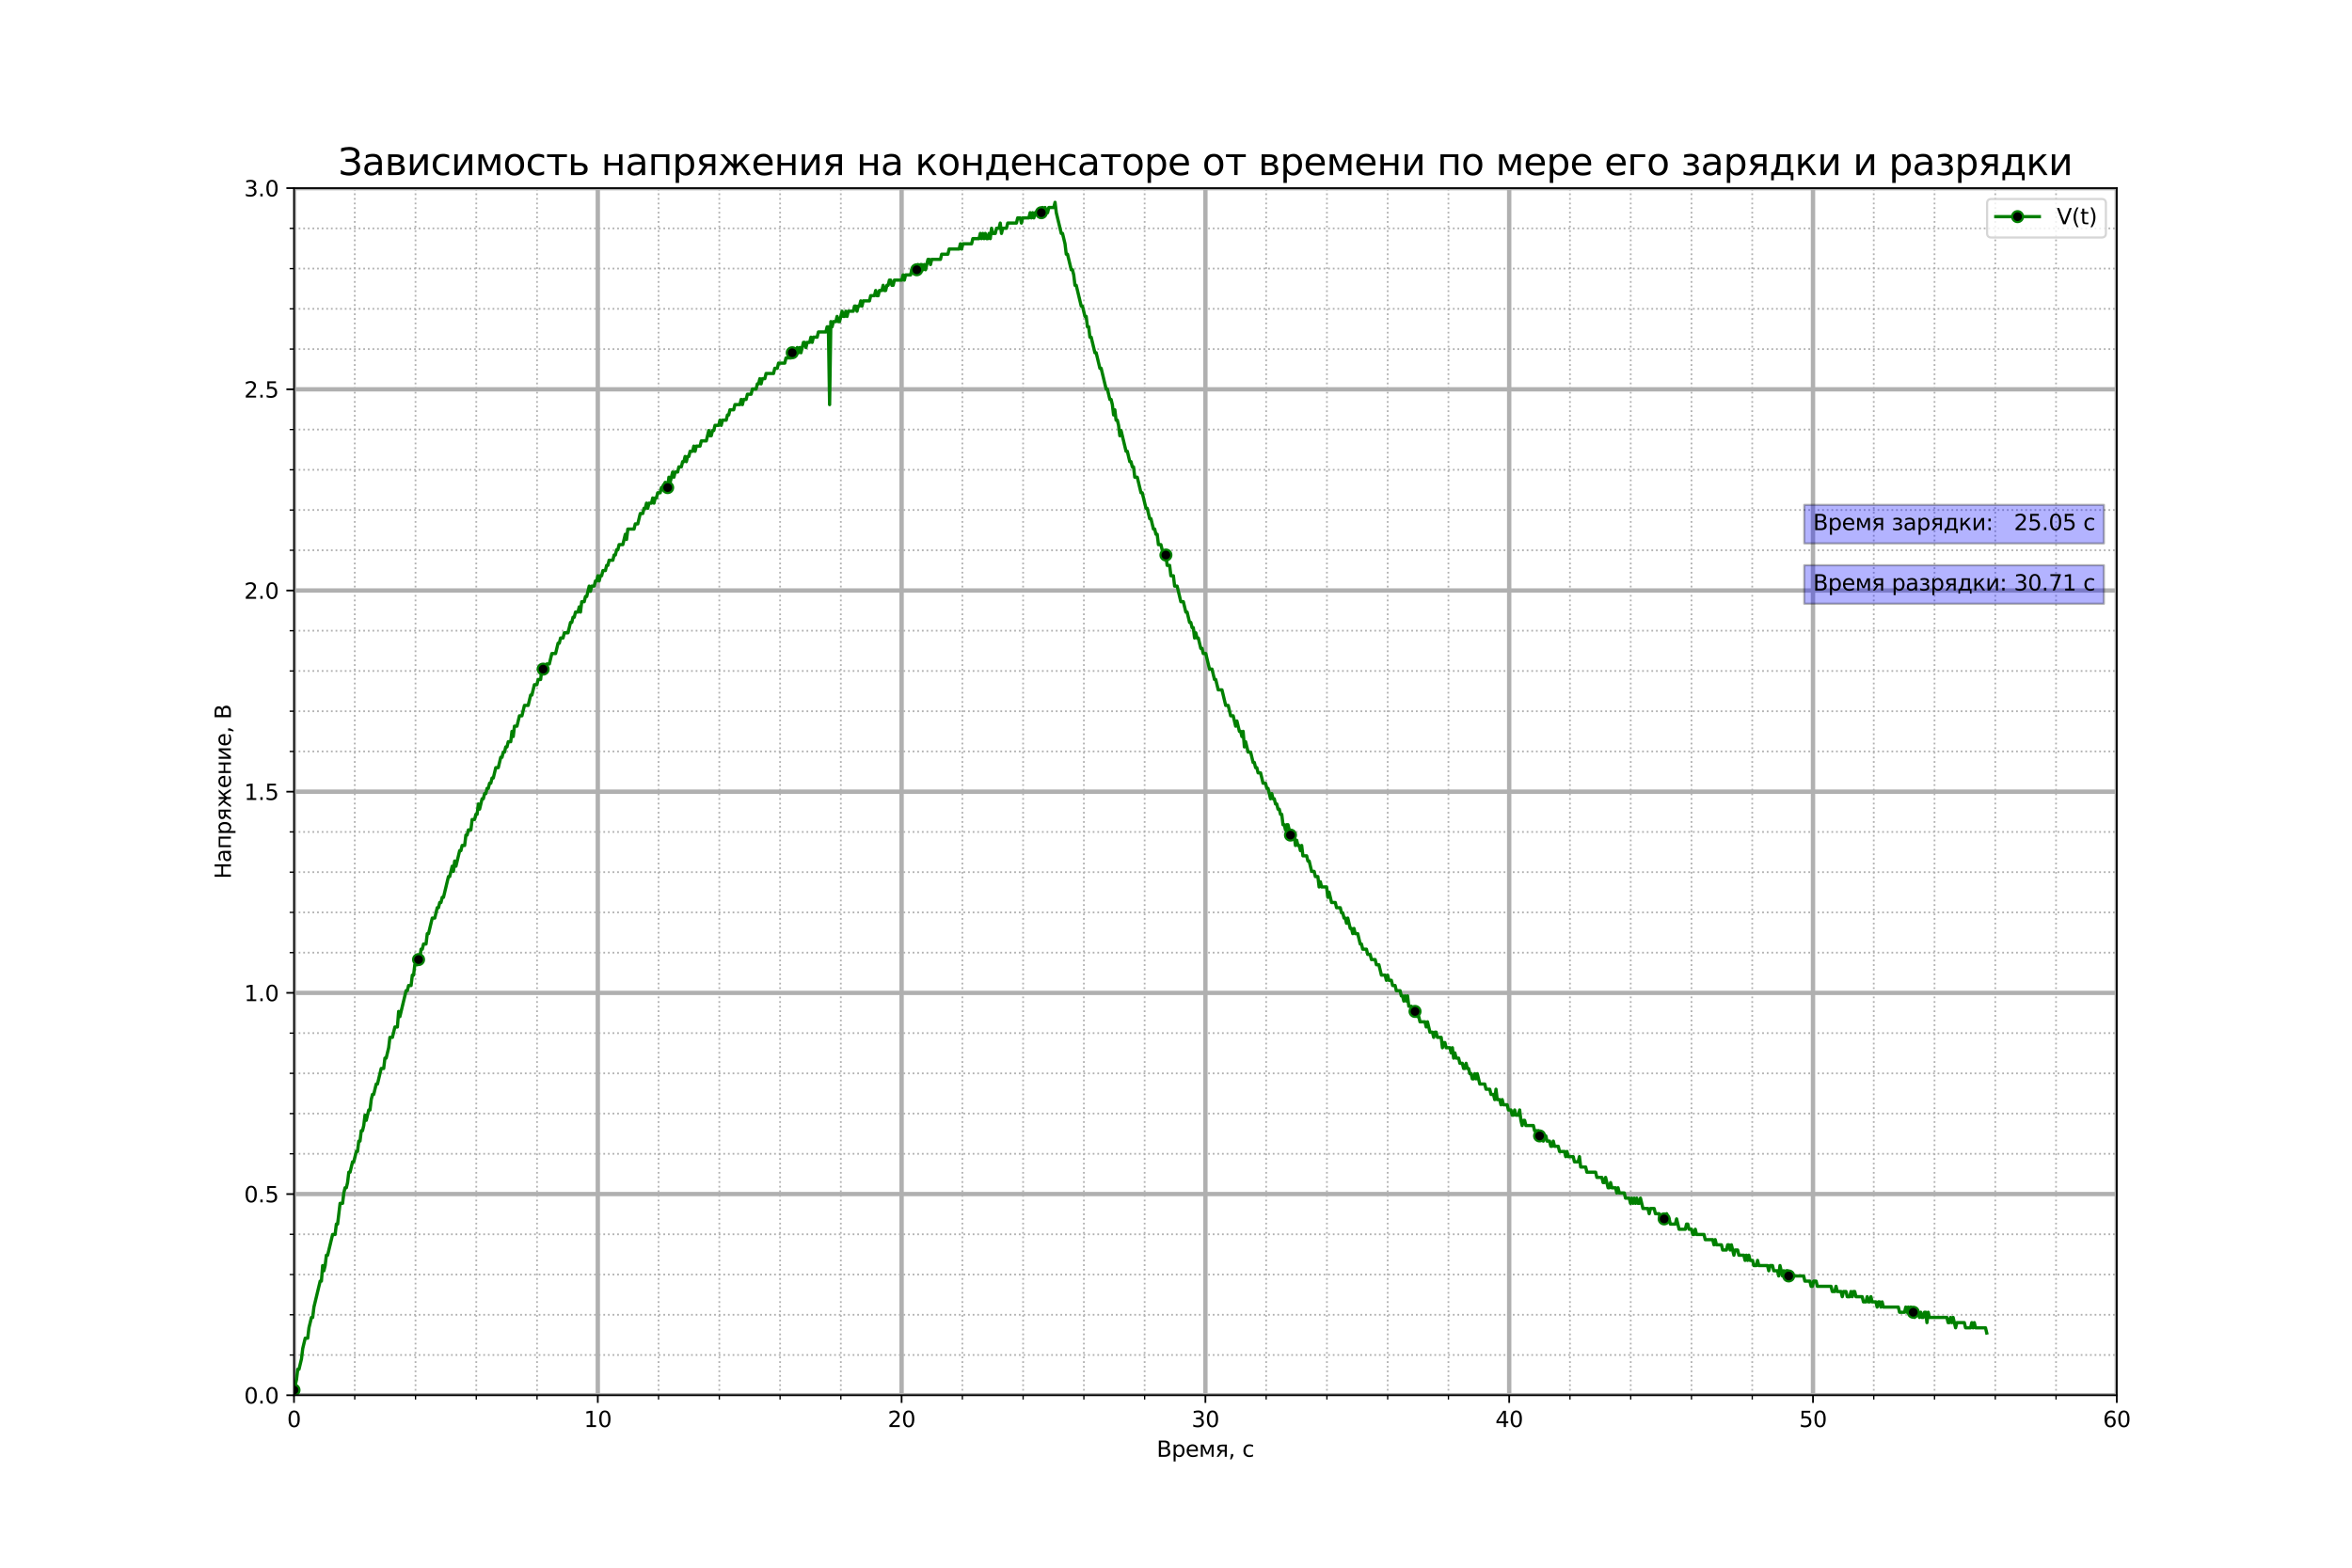 <?xml version="1.0" encoding="utf-8" standalone="no"?>
<!DOCTYPE svg PUBLIC "-//W3C//DTD SVG 1.1//EN"
  "http://www.w3.org/Graphics/SVG/1.1/DTD/svg11.dtd">
<svg height="720pt" version="1.1" viewBox="0 0 1080 720" width="1080pt" xmlns="http://www.w3.org/2000/svg" xmlns:xlink="http://www.w3.org/1999/xlink">
 <defs>
  <style type="text/css">*{stroke-linecap:butt;stroke-linejoin:round;}</style>
 </defs>
 <g id="figure_1">
  <g id="patch_1">
   <path d="M 0 720 
L 1080 720 
L 1080 0 
L 0 0 
z
" style="fill:#ffffff;"/>
  </g>
  <g id="axes_1">
   <g id="patch_2">
    <path d="M 135 640.8 
L 972 640.8 
L 972 86.4 
L 135 86.4 
z
" style="fill:#ffffff;"/>
   </g>
   <g id="matplotlib.axis_1">
    <g id="xtick_1">
     <g id="line2d_1">
      <path clip-path="url(#p2af4063473)" d="M 135 640.8 
L 135 86.4 
" style="fill:none;stroke:#b0b0b0;stroke-linecap:square;stroke-width:2;"/>
     </g>
     <g id="line2d_2">
      <defs>
       <path d="M 0 0 
L 0 3.5 
" id="m919060f124" style="stroke:#000000;stroke-width:0.8;"/>
      </defs>
      <g>
       <use style="stroke:#000000;stroke-width:0.8;" x="135" xlink:href="#m919060f124" y="640.8"/>
      </g>
     </g>
     <g id="text_1">
      <!-- 0 -->
      <g transform="translate(131.819 655.398)scale(0.1 -0.1)">
       <defs>
        <path d="M 2034 4250 
Q 1547 4250 1301 3770 
Q 1056 3291 1056 2328 
Q 1056 1369 1301 889 
Q 1547 409 2034 409 
Q 2525 409 2770 889 
Q 3016 1369 3016 2328 
Q 3016 3291 2770 3770 
Q 2525 4250 2034 4250 
z
M 2034 4750 
Q 2819 4750 3233 4129 
Q 3647 3509 3647 2328 
Q 3647 1150 3233 529 
Q 2819 -91 2034 -91 
Q 1250 -91 836 529 
Q 422 1150 422 2328 
Q 422 3509 836 4129 
Q 1250 4750 2034 4750 
z
" id="DejaVuSans-30" transform="scale(0.016)"/>
       </defs>
       <use xlink:href="#DejaVuSans-30"/>
      </g>
     </g>
    </g>
    <g id="xtick_2">
     <g id="line2d_3">
      <path clip-path="url(#p2af4063473)" d="M 274.5 640.8 
L 274.5 86.4 
" style="fill:none;stroke:#b0b0b0;stroke-linecap:square;stroke-width:2;"/>
     </g>
     <g id="line2d_4">
      <g>
       <use style="stroke:#000000;stroke-width:0.8;" x="274.5" xlink:href="#m919060f124" y="640.8"/>
      </g>
     </g>
     <g id="text_2">
      <!-- 10 -->
      <g transform="translate(268.137 655.398)scale(0.1 -0.1)">
       <defs>
        <path d="M 794 531 
L 1825 531 
L 1825 4091 
L 703 3866 
L 703 4441 
L 1819 4666 
L 2450 4666 
L 2450 531 
L 3481 531 
L 3481 0 
L 794 0 
L 794 531 
z
" id="DejaVuSans-31" transform="scale(0.016)"/>
       </defs>
       <use xlink:href="#DejaVuSans-31"/>
       <use x="63.623" xlink:href="#DejaVuSans-30"/>
      </g>
     </g>
    </g>
    <g id="xtick_3">
     <g id="line2d_5">
      <path clip-path="url(#p2af4063473)" d="M 414 640.8 
L 414 86.4 
" style="fill:none;stroke:#b0b0b0;stroke-linecap:square;stroke-width:2;"/>
     </g>
     <g id="line2d_6">
      <g>
       <use style="stroke:#000000;stroke-width:0.8;" x="414" xlink:href="#m919060f124" y="640.8"/>
      </g>
     </g>
     <g id="text_3">
      <!-- 20 -->
      <g transform="translate(407.637 655.398)scale(0.1 -0.1)">
       <defs>
        <path d="M 1228 531 
L 3431 531 
L 3431 0 
L 469 0 
L 469 531 
Q 828 903 1448 1529 
Q 2069 2156 2228 2338 
Q 2531 2678 2651 2914 
Q 2772 3150 2772 3378 
Q 2772 3750 2511 3984 
Q 2250 4219 1831 4219 
Q 1534 4219 1204 4116 
Q 875 4013 500 3803 
L 500 4441 
Q 881 4594 1212 4672 
Q 1544 4750 1819 4750 
Q 2544 4750 2975 4387 
Q 3406 4025 3406 3419 
Q 3406 3131 3298 2873 
Q 3191 2616 2906 2266 
Q 2828 2175 2409 1742 
Q 1991 1309 1228 531 
z
" id="DejaVuSans-32" transform="scale(0.016)"/>
       </defs>
       <use xlink:href="#DejaVuSans-32"/>
       <use x="63.623" xlink:href="#DejaVuSans-30"/>
      </g>
     </g>
    </g>
    <g id="xtick_4">
     <g id="line2d_7">
      <path clip-path="url(#p2af4063473)" d="M 553.5 640.8 
L 553.5 86.4 
" style="fill:none;stroke:#b0b0b0;stroke-linecap:square;stroke-width:2;"/>
     </g>
     <g id="line2d_8">
      <g>
       <use style="stroke:#000000;stroke-width:0.8;" x="553.5" xlink:href="#m919060f124" y="640.8"/>
      </g>
     </g>
     <g id="text_4">
      <!-- 30 -->
      <g transform="translate(547.138 655.398)scale(0.1 -0.1)">
       <defs>
        <path d="M 2597 2516 
Q 3050 2419 3304 2112 
Q 3559 1806 3559 1356 
Q 3559 666 3084 287 
Q 2609 -91 1734 -91 
Q 1441 -91 1130 -33 
Q 819 25 488 141 
L 488 750 
Q 750 597 1062 519 
Q 1375 441 1716 441 
Q 2309 441 2620 675 
Q 2931 909 2931 1356 
Q 2931 1769 2642 2001 
Q 2353 2234 1838 2234 
L 1294 2234 
L 1294 2753 
L 1863 2753 
Q 2328 2753 2575 2939 
Q 2822 3125 2822 3475 
Q 2822 3834 2567 4026 
Q 2313 4219 1838 4219 
Q 1578 4219 1281 4162 
Q 984 4106 628 3988 
L 628 4550 
Q 988 4650 1302 4700 
Q 1616 4750 1894 4750 
Q 2613 4750 3031 4423 
Q 3450 4097 3450 3541 
Q 3450 3153 3228 2886 
Q 3006 2619 2597 2516 
z
" id="DejaVuSans-33" transform="scale(0.016)"/>
       </defs>
       <use xlink:href="#DejaVuSans-33"/>
       <use x="63.623" xlink:href="#DejaVuSans-30"/>
      </g>
     </g>
    </g>
    <g id="xtick_5">
     <g id="line2d_9">
      <path clip-path="url(#p2af4063473)" d="M 693 640.8 
L 693 86.4 
" style="fill:none;stroke:#b0b0b0;stroke-linecap:square;stroke-width:2;"/>
     </g>
     <g id="line2d_10">
      <g>
       <use style="stroke:#000000;stroke-width:0.8;" x="693" xlink:href="#m919060f124" y="640.8"/>
      </g>
     </g>
     <g id="text_5">
      <!-- 40 -->
      <g transform="translate(686.638 655.398)scale(0.1 -0.1)">
       <defs>
        <path d="M 2419 4116 
L 825 1625 
L 2419 1625 
L 2419 4116 
z
M 2253 4666 
L 3047 4666 
L 3047 1625 
L 3713 1625 
L 3713 1100 
L 3047 1100 
L 3047 0 
L 2419 0 
L 2419 1100 
L 313 1100 
L 313 1709 
L 2253 4666 
z
" id="DejaVuSans-34" transform="scale(0.016)"/>
       </defs>
       <use xlink:href="#DejaVuSans-34"/>
       <use x="63.623" xlink:href="#DejaVuSans-30"/>
      </g>
     </g>
    </g>
    <g id="xtick_6">
     <g id="line2d_11">
      <path clip-path="url(#p2af4063473)" d="M 832.5 640.8 
L 832.5 86.4 
" style="fill:none;stroke:#b0b0b0;stroke-linecap:square;stroke-width:2;"/>
     </g>
     <g id="line2d_12">
      <g>
       <use style="stroke:#000000;stroke-width:0.8;" x="832.5" xlink:href="#m919060f124" y="640.8"/>
      </g>
     </g>
     <g id="text_6">
      <!-- 50 -->
      <g transform="translate(826.138 655.398)scale(0.1 -0.1)">
       <defs>
        <path d="M 691 4666 
L 3169 4666 
L 3169 4134 
L 1269 4134 
L 1269 2991 
Q 1406 3038 1543 3061 
Q 1681 3084 1819 3084 
Q 2600 3084 3056 2656 
Q 3513 2228 3513 1497 
Q 3513 744 3044 326 
Q 2575 -91 1722 -91 
Q 1428 -91 1123 -41 
Q 819 9 494 109 
L 494 744 
Q 775 591 1075 516 
Q 1375 441 1709 441 
Q 2250 441 2565 725 
Q 2881 1009 2881 1497 
Q 2881 1984 2565 2268 
Q 2250 2553 1709 2553 
Q 1456 2553 1204 2497 
Q 953 2441 691 2322 
L 691 4666 
z
" id="DejaVuSans-35" transform="scale(0.016)"/>
       </defs>
       <use xlink:href="#DejaVuSans-35"/>
       <use x="63.623" xlink:href="#DejaVuSans-30"/>
      </g>
     </g>
    </g>
    <g id="xtick_7">
     <g id="line2d_13">
      <path clip-path="url(#p2af4063473)" d="M 972 640.8 
L 972 86.4 
" style="fill:none;stroke:#b0b0b0;stroke-linecap:square;stroke-width:2;"/>
     </g>
     <g id="line2d_14">
      <g>
       <use style="stroke:#000000;stroke-width:0.8;" x="972" xlink:href="#m919060f124" y="640.8"/>
      </g>
     </g>
     <g id="text_7">
      <!-- 60 -->
      <g transform="translate(965.638 655.398)scale(0.1 -0.1)">
       <defs>
        <path d="M 2113 2584 
Q 1688 2584 1439 2293 
Q 1191 2003 1191 1497 
Q 1191 994 1439 701 
Q 1688 409 2113 409 
Q 2538 409 2786 701 
Q 3034 994 3034 1497 
Q 3034 2003 2786 2293 
Q 2538 2584 2113 2584 
z
M 3366 4563 
L 3366 3988 
Q 3128 4100 2886 4159 
Q 2644 4219 2406 4219 
Q 1781 4219 1451 3797 
Q 1122 3375 1075 2522 
Q 1259 2794 1537 2939 
Q 1816 3084 2150 3084 
Q 2853 3084 3261 2657 
Q 3669 2231 3669 1497 
Q 3669 778 3244 343 
Q 2819 -91 2113 -91 
Q 1303 -91 875 529 
Q 447 1150 447 2328 
Q 447 3434 972 4092 
Q 1497 4750 2381 4750 
Q 2619 4750 2861 4703 
Q 3103 4656 3366 4563 
z
" id="DejaVuSans-36" transform="scale(0.016)"/>
       </defs>
       <use xlink:href="#DejaVuSans-36"/>
       <use x="63.623" xlink:href="#DejaVuSans-30"/>
      </g>
     </g>
    </g>
    <g id="xtick_8">
     <g id="line2d_15">
      <path clip-path="url(#p2af4063473)" d="M 162.9 640.8 
L 162.9 86.4 
" style="fill:none;stroke:#b0b0b0;stroke-dasharray:0.8,1.32;stroke-dashoffset:0;stroke-width:0.8;"/>
     </g>
     <g id="line2d_16">
      <defs>
       <path d="M 0 0 
L 0 2 
" id="m39a3a42237" style="stroke:#000000;stroke-width:0.6;"/>
      </defs>
      <g>
       <use style="stroke:#000000;stroke-width:0.6;" x="162.9" xlink:href="#m39a3a42237" y="640.8"/>
      </g>
     </g>
    </g>
    <g id="xtick_9">
     <g id="line2d_17">
      <path clip-path="url(#p2af4063473)" d="M 190.8 640.8 
L 190.8 86.4 
" style="fill:none;stroke:#b0b0b0;stroke-dasharray:0.8,1.32;stroke-dashoffset:0;stroke-width:0.8;"/>
     </g>
     <g id="line2d_18">
      <g>
       <use style="stroke:#000000;stroke-width:0.6;" x="190.8" xlink:href="#m39a3a42237" y="640.8"/>
      </g>
     </g>
    </g>
    <g id="xtick_10">
     <g id="line2d_19">
      <path clip-path="url(#p2af4063473)" d="M 218.7 640.8 
L 218.7 86.4 
" style="fill:none;stroke:#b0b0b0;stroke-dasharray:0.8,1.32;stroke-dashoffset:0;stroke-width:0.8;"/>
     </g>
     <g id="line2d_20">
      <g>
       <use style="stroke:#000000;stroke-width:0.6;" x="218.7" xlink:href="#m39a3a42237" y="640.8"/>
      </g>
     </g>
    </g>
    <g id="xtick_11">
     <g id="line2d_21">
      <path clip-path="url(#p2af4063473)" d="M 246.6 640.8 
L 246.6 86.4 
" style="fill:none;stroke:#b0b0b0;stroke-dasharray:0.8,1.32;stroke-dashoffset:0;stroke-width:0.8;"/>
     </g>
     <g id="line2d_22">
      <g>
       <use style="stroke:#000000;stroke-width:0.6;" x="246.6" xlink:href="#m39a3a42237" y="640.8"/>
      </g>
     </g>
    </g>
    <g id="xtick_12">
     <g id="line2d_23">
      <path clip-path="url(#p2af4063473)" d="M 302.4 640.8 
L 302.4 86.4 
" style="fill:none;stroke:#b0b0b0;stroke-dasharray:0.8,1.32;stroke-dashoffset:0;stroke-width:0.8;"/>
     </g>
     <g id="line2d_24">
      <g>
       <use style="stroke:#000000;stroke-width:0.6;" x="302.4" xlink:href="#m39a3a42237" y="640.8"/>
      </g>
     </g>
    </g>
    <g id="xtick_13">
     <g id="line2d_25">
      <path clip-path="url(#p2af4063473)" d="M 330.3 640.8 
L 330.3 86.4 
" style="fill:none;stroke:#b0b0b0;stroke-dasharray:0.8,1.32;stroke-dashoffset:0;stroke-width:0.8;"/>
     </g>
     <g id="line2d_26">
      <g>
       <use style="stroke:#000000;stroke-width:0.6;" x="330.3" xlink:href="#m39a3a42237" y="640.8"/>
      </g>
     </g>
    </g>
    <g id="xtick_14">
     <g id="line2d_27">
      <path clip-path="url(#p2af4063473)" d="M 358.2 640.8 
L 358.2 86.4 
" style="fill:none;stroke:#b0b0b0;stroke-dasharray:0.8,1.32;stroke-dashoffset:0;stroke-width:0.8;"/>
     </g>
     <g id="line2d_28">
      <g>
       <use style="stroke:#000000;stroke-width:0.6;" x="358.2" xlink:href="#m39a3a42237" y="640.8"/>
      </g>
     </g>
    </g>
    <g id="xtick_15">
     <g id="line2d_29">
      <path clip-path="url(#p2af4063473)" d="M 386.1 640.8 
L 386.1 86.4 
" style="fill:none;stroke:#b0b0b0;stroke-dasharray:0.8,1.32;stroke-dashoffset:0;stroke-width:0.8;"/>
     </g>
     <g id="line2d_30">
      <g>
       <use style="stroke:#000000;stroke-width:0.6;" x="386.1" xlink:href="#m39a3a42237" y="640.8"/>
      </g>
     </g>
    </g>
    <g id="xtick_16">
     <g id="line2d_31">
      <path clip-path="url(#p2af4063473)" d="M 441.9 640.8 
L 441.9 86.4 
" style="fill:none;stroke:#b0b0b0;stroke-dasharray:0.8,1.32;stroke-dashoffset:0;stroke-width:0.8;"/>
     </g>
     <g id="line2d_32">
      <g>
       <use style="stroke:#000000;stroke-width:0.6;" x="441.9" xlink:href="#m39a3a42237" y="640.8"/>
      </g>
     </g>
    </g>
    <g id="xtick_17">
     <g id="line2d_33">
      <path clip-path="url(#p2af4063473)" d="M 469.8 640.8 
L 469.8 86.4 
" style="fill:none;stroke:#b0b0b0;stroke-dasharray:0.8,1.32;stroke-dashoffset:0;stroke-width:0.8;"/>
     </g>
     <g id="line2d_34">
      <g>
       <use style="stroke:#000000;stroke-width:0.6;" x="469.8" xlink:href="#m39a3a42237" y="640.8"/>
      </g>
     </g>
    </g>
    <g id="xtick_18">
     <g id="line2d_35">
      <path clip-path="url(#p2af4063473)" d="M 497.7 640.8 
L 497.7 86.4 
" style="fill:none;stroke:#b0b0b0;stroke-dasharray:0.8,1.32;stroke-dashoffset:0;stroke-width:0.8;"/>
     </g>
     <g id="line2d_36">
      <g>
       <use style="stroke:#000000;stroke-width:0.6;" x="497.7" xlink:href="#m39a3a42237" y="640.8"/>
      </g>
     </g>
    </g>
    <g id="xtick_19">
     <g id="line2d_37">
      <path clip-path="url(#p2af4063473)" d="M 525.6 640.8 
L 525.6 86.4 
" style="fill:none;stroke:#b0b0b0;stroke-dasharray:0.8,1.32;stroke-dashoffset:0;stroke-width:0.8;"/>
     </g>
     <g id="line2d_38">
      <g>
       <use style="stroke:#000000;stroke-width:0.6;" x="525.6" xlink:href="#m39a3a42237" y="640.8"/>
      </g>
     </g>
    </g>
    <g id="xtick_20">
     <g id="line2d_39">
      <path clip-path="url(#p2af4063473)" d="M 581.4 640.8 
L 581.4 86.4 
" style="fill:none;stroke:#b0b0b0;stroke-dasharray:0.8,1.32;stroke-dashoffset:0;stroke-width:0.8;"/>
     </g>
     <g id="line2d_40">
      <g>
       <use style="stroke:#000000;stroke-width:0.6;" x="581.4" xlink:href="#m39a3a42237" y="640.8"/>
      </g>
     </g>
    </g>
    <g id="xtick_21">
     <g id="line2d_41">
      <path clip-path="url(#p2af4063473)" d="M 609.3 640.8 
L 609.3 86.4 
" style="fill:none;stroke:#b0b0b0;stroke-dasharray:0.8,1.32;stroke-dashoffset:0;stroke-width:0.8;"/>
     </g>
     <g id="line2d_42">
      <g>
       <use style="stroke:#000000;stroke-width:0.6;" x="609.3" xlink:href="#m39a3a42237" y="640.8"/>
      </g>
     </g>
    </g>
    <g id="xtick_22">
     <g id="line2d_43">
      <path clip-path="url(#p2af4063473)" d="M 637.2 640.8 
L 637.2 86.4 
" style="fill:none;stroke:#b0b0b0;stroke-dasharray:0.8,1.32;stroke-dashoffset:0;stroke-width:0.8;"/>
     </g>
     <g id="line2d_44">
      <g>
       <use style="stroke:#000000;stroke-width:0.6;" x="637.2" xlink:href="#m39a3a42237" y="640.8"/>
      </g>
     </g>
    </g>
    <g id="xtick_23">
     <g id="line2d_45">
      <path clip-path="url(#p2af4063473)" d="M 665.1 640.8 
L 665.1 86.4 
" style="fill:none;stroke:#b0b0b0;stroke-dasharray:0.8,1.32;stroke-dashoffset:0;stroke-width:0.8;"/>
     </g>
     <g id="line2d_46">
      <g>
       <use style="stroke:#000000;stroke-width:0.6;" x="665.1" xlink:href="#m39a3a42237" y="640.8"/>
      </g>
     </g>
    </g>
    <g id="xtick_24">
     <g id="line2d_47">
      <path clip-path="url(#p2af4063473)" d="M 720.9 640.8 
L 720.9 86.4 
" style="fill:none;stroke:#b0b0b0;stroke-dasharray:0.8,1.32;stroke-dashoffset:0;stroke-width:0.8;"/>
     </g>
     <g id="line2d_48">
      <g>
       <use style="stroke:#000000;stroke-width:0.6;" x="720.9" xlink:href="#m39a3a42237" y="640.8"/>
      </g>
     </g>
    </g>
    <g id="xtick_25">
     <g id="line2d_49">
      <path clip-path="url(#p2af4063473)" d="M 748.8 640.8 
L 748.8 86.4 
" style="fill:none;stroke:#b0b0b0;stroke-dasharray:0.8,1.32;stroke-dashoffset:0;stroke-width:0.8;"/>
     </g>
     <g id="line2d_50">
      <g>
       <use style="stroke:#000000;stroke-width:0.6;" x="748.8" xlink:href="#m39a3a42237" y="640.8"/>
      </g>
     </g>
    </g>
    <g id="xtick_26">
     <g id="line2d_51">
      <path clip-path="url(#p2af4063473)" d="M 776.7 640.8 
L 776.7 86.4 
" style="fill:none;stroke:#b0b0b0;stroke-dasharray:0.8,1.32;stroke-dashoffset:0;stroke-width:0.8;"/>
     </g>
     <g id="line2d_52">
      <g>
       <use style="stroke:#000000;stroke-width:0.6;" x="776.7" xlink:href="#m39a3a42237" y="640.8"/>
      </g>
     </g>
    </g>
    <g id="xtick_27">
     <g id="line2d_53">
      <path clip-path="url(#p2af4063473)" d="M 804.6 640.8 
L 804.6 86.4 
" style="fill:none;stroke:#b0b0b0;stroke-dasharray:0.8,1.32;stroke-dashoffset:0;stroke-width:0.8;"/>
     </g>
     <g id="line2d_54">
      <g>
       <use style="stroke:#000000;stroke-width:0.6;" x="804.6" xlink:href="#m39a3a42237" y="640.8"/>
      </g>
     </g>
    </g>
    <g id="xtick_28">
     <g id="line2d_55">
      <path clip-path="url(#p2af4063473)" d="M 860.4 640.8 
L 860.4 86.4 
" style="fill:none;stroke:#b0b0b0;stroke-dasharray:0.8,1.32;stroke-dashoffset:0;stroke-width:0.8;"/>
     </g>
     <g id="line2d_56">
      <g>
       <use style="stroke:#000000;stroke-width:0.6;" x="860.4" xlink:href="#m39a3a42237" y="640.8"/>
      </g>
     </g>
    </g>
    <g id="xtick_29">
     <g id="line2d_57">
      <path clip-path="url(#p2af4063473)" d="M 888.3 640.8 
L 888.3 86.4 
" style="fill:none;stroke:#b0b0b0;stroke-dasharray:0.8,1.32;stroke-dashoffset:0;stroke-width:0.8;"/>
     </g>
     <g id="line2d_58">
      <g>
       <use style="stroke:#000000;stroke-width:0.6;" x="888.3" xlink:href="#m39a3a42237" y="640.8"/>
      </g>
     </g>
    </g>
    <g id="xtick_30">
     <g id="line2d_59">
      <path clip-path="url(#p2af4063473)" d="M 916.2 640.8 
L 916.2 86.4 
" style="fill:none;stroke:#b0b0b0;stroke-dasharray:0.8,1.32;stroke-dashoffset:0;stroke-width:0.8;"/>
     </g>
     <g id="line2d_60">
      <g>
       <use style="stroke:#000000;stroke-width:0.6;" x="916.2" xlink:href="#m39a3a42237" y="640.8"/>
      </g>
     </g>
    </g>
    <g id="xtick_31">
     <g id="line2d_61">
      <path clip-path="url(#p2af4063473)" d="M 944.1 640.8 
L 944.1 86.4 
" style="fill:none;stroke:#b0b0b0;stroke-dasharray:0.8,1.32;stroke-dashoffset:0;stroke-width:0.8;"/>
     </g>
     <g id="line2d_62">
      <g>
       <use style="stroke:#000000;stroke-width:0.6;" x="944.1" xlink:href="#m39a3a42237" y="640.8"/>
      </g>
     </g>
    </g>
    <g id="text_8">
     <!-- Время, с -->
     <g transform="translate(531.112 669.077)scale(0.1 -0.1)">
      <defs>
       <path d="M 1259 2228 
L 1259 519 
L 2272 519 
Q 2781 519 3026 730 
Q 3272 941 3272 1375 
Q 3272 1813 3026 2020 
Q 2781 2228 2272 2228 
L 1259 2228 
z
M 1259 4147 
L 1259 2741 
L 2194 2741 
Q 2656 2741 2882 2914 
Q 3109 3088 3109 3444 
Q 3109 3797 2882 3972 
Q 2656 4147 2194 4147 
L 1259 4147 
z
M 628 4666 
L 2241 4666 
Q 2963 4666 3353 4366 
Q 3744 4066 3744 3513 
Q 3744 3084 3544 2831 
Q 3344 2578 2956 2516 
Q 3422 2416 3680 2098 
Q 3938 1781 3938 1306 
Q 3938 681 3513 340 
Q 3088 0 2303 0 
L 628 0 
L 628 4666 
z
" id="DejaVuSans-412" transform="scale(0.016)"/>
       <path d="M 1159 525 
L 1159 -1331 
L 581 -1331 
L 581 3500 
L 1159 3500 
L 1159 2969 
Q 1341 3281 1617 3432 
Q 1894 3584 2278 3584 
Q 2916 3584 3314 3078 
Q 3713 2572 3713 1747 
Q 3713 922 3314 415 
Q 2916 -91 2278 -91 
Q 1894 -91 1617 61 
Q 1341 213 1159 525 
z
M 3116 1747 
Q 3116 2381 2855 2742 
Q 2594 3103 2138 3103 
Q 1681 3103 1420 2742 
Q 1159 2381 1159 1747 
Q 1159 1113 1420 752 
Q 1681 391 2138 391 
Q 2594 391 2855 752 
Q 3116 1113 3116 1747 
z
" id="DejaVuSans-440" transform="scale(0.016)"/>
       <path d="M 3597 1894 
L 3597 1613 
L 953 1613 
Q 991 1019 1311 708 
Q 1631 397 2203 397 
Q 2534 397 2845 478 
Q 3156 559 3463 722 
L 3463 178 
Q 3153 47 2828 -22 
Q 2503 -91 2169 -91 
Q 1331 -91 842 396 
Q 353 884 353 1716 
Q 353 2575 817 3079 
Q 1281 3584 2069 3584 
Q 2775 3584 3186 3129 
Q 3597 2675 3597 1894 
z
M 3022 2063 
Q 3016 2534 2758 2815 
Q 2500 3097 2075 3097 
Q 1594 3097 1305 2825 
Q 1016 2553 972 2059 
L 3022 2063 
z
" id="DejaVuSans-435" transform="scale(0.016)"/>
       <path d="M 581 3500 
L 1422 3500 
L 2416 1156 
L 3413 3500 
L 4247 3500 
L 4247 0 
L 3669 0 
L 3669 2950 
L 2703 672 
L 2128 672 
L 1159 2950 
L 1159 0 
L 581 0 
L 581 3500 
z
" id="DejaVuSans-43c" transform="scale(0.016)"/>
       <path d="M 1181 2491 
Q 1181 2231 1381 2084 
Q 1581 1938 1953 1938 
L 2728 1938 
L 2728 3041 
L 1953 3041 
Q 1581 3041 1381 2897 
Q 1181 2753 1181 2491 
z
M 363 0 
L 1431 1534 
Q 1069 1616 828 1830 
Q 588 2044 588 2491 
Q 588 2997 923 3248 
Q 1259 3500 1938 3500 
L 3306 3500 
L 3306 0 
L 2728 0 
L 2728 1478 
L 2013 1478 
L 981 0 
L 363 0 
z
" id="DejaVuSans-44f" transform="scale(0.016)"/>
       <path d="M 750 794 
L 1409 794 
L 1409 256 
L 897 -744 
L 494 -744 
L 750 256 
L 750 794 
z
" id="DejaVuSans-2c" transform="scale(0.016)"/>
       <path id="DejaVuSans-20" transform="scale(0.016)"/>
       <path d="M 3122 3366 
L 3122 2828 
Q 2878 2963 2633 3030 
Q 2388 3097 2138 3097 
Q 1578 3097 1268 2742 
Q 959 2388 959 1747 
Q 959 1106 1268 751 
Q 1578 397 2138 397 
Q 2388 397 2633 464 
Q 2878 531 3122 666 
L 3122 134 
Q 2881 22 2623 -34 
Q 2366 -91 2075 -91 
Q 1284 -91 818 406 
Q 353 903 353 1747 
Q 353 2603 823 3093 
Q 1294 3584 2113 3584 
Q 2378 3584 2631 3529 
Q 2884 3475 3122 3366 
z
" id="DejaVuSans-441" transform="scale(0.016)"/>
      </defs>
      <use xlink:href="#DejaVuSans-412"/>
      <use x="68.604" xlink:href="#DejaVuSans-440"/>
      <use x="132.08" xlink:href="#DejaVuSans-435"/>
      <use x="193.604" xlink:href="#DejaVuSans-43c"/>
      <use x="269.043" xlink:href="#DejaVuSans-44f"/>
      <use x="329.199" xlink:href="#DejaVuSans-2c"/>
      <use x="360.986" xlink:href="#DejaVuSans-20"/>
      <use x="392.773" xlink:href="#DejaVuSans-441"/>
     </g>
    </g>
   </g>
   <g id="matplotlib.axis_2">
    <g id="ytick_1">
     <g id="line2d_63">
      <path clip-path="url(#p2af4063473)" d="M 135 640.8 
L 972 640.8 
" style="fill:none;stroke:#b0b0b0;stroke-linecap:square;stroke-width:2;"/>
     </g>
     <g id="line2d_64">
      <defs>
       <path d="M 0 0 
L -3.5 0 
" id="m82587c0045" style="stroke:#000000;stroke-width:0.8;"/>
      </defs>
      <g>
       <use style="stroke:#000000;stroke-width:0.8;" x="135" xlink:href="#m82587c0045" y="640.8"/>
      </g>
     </g>
     <g id="text_9">
      <!-- 0.0 -->
      <g transform="translate(112.097 644.599)scale(0.1 -0.1)">
       <defs>
        <path d="M 684 794 
L 1344 794 
L 1344 0 
L 684 0 
L 684 794 
z
" id="DejaVuSans-2e" transform="scale(0.016)"/>
       </defs>
       <use xlink:href="#DejaVuSans-30"/>
       <use x="63.623" xlink:href="#DejaVuSans-2e"/>
       <use x="95.41" xlink:href="#DejaVuSans-30"/>
      </g>
     </g>
    </g>
    <g id="ytick_2">
     <g id="line2d_65">
      <path clip-path="url(#p2af4063473)" d="M 135 548.4 
L 972 548.4 
" style="fill:none;stroke:#b0b0b0;stroke-linecap:square;stroke-width:2;"/>
     </g>
     <g id="line2d_66">
      <g>
       <use style="stroke:#000000;stroke-width:0.8;" x="135" xlink:href="#m82587c0045" y="548.4"/>
      </g>
     </g>
     <g id="text_10">
      <!-- 0.5 -->
      <g transform="translate(112.097 552.199)scale(0.1 -0.1)">
       <use xlink:href="#DejaVuSans-30"/>
       <use x="63.623" xlink:href="#DejaVuSans-2e"/>
       <use x="95.41" xlink:href="#DejaVuSans-35"/>
      </g>
     </g>
    </g>
    <g id="ytick_3">
     <g id="line2d_67">
      <path clip-path="url(#p2af4063473)" d="M 135 456 
L 972 456 
" style="fill:none;stroke:#b0b0b0;stroke-linecap:square;stroke-width:2;"/>
     </g>
     <g id="line2d_68">
      <g>
       <use style="stroke:#000000;stroke-width:0.8;" x="135" xlink:href="#m82587c0045" y="456"/>
      </g>
     </g>
     <g id="text_11">
      <!-- 1.0 -->
      <g transform="translate(112.097 459.799)scale(0.1 -0.1)">
       <use xlink:href="#DejaVuSans-31"/>
       <use x="63.623" xlink:href="#DejaVuSans-2e"/>
       <use x="95.41" xlink:href="#DejaVuSans-30"/>
      </g>
     </g>
    </g>
    <g id="ytick_4">
     <g id="line2d_69">
      <path clip-path="url(#p2af4063473)" d="M 135 363.6 
L 972 363.6 
" style="fill:none;stroke:#b0b0b0;stroke-linecap:square;stroke-width:2;"/>
     </g>
     <g id="line2d_70">
      <g>
       <use style="stroke:#000000;stroke-width:0.8;" x="135" xlink:href="#m82587c0045" y="363.6"/>
      </g>
     </g>
     <g id="text_12">
      <!-- 1.5 -->
      <g transform="translate(112.097 367.399)scale(0.1 -0.1)">
       <use xlink:href="#DejaVuSans-31"/>
       <use x="63.623" xlink:href="#DejaVuSans-2e"/>
       <use x="95.41" xlink:href="#DejaVuSans-35"/>
      </g>
     </g>
    </g>
    <g id="ytick_5">
     <g id="line2d_71">
      <path clip-path="url(#p2af4063473)" d="M 135 271.2 
L 972 271.2 
" style="fill:none;stroke:#b0b0b0;stroke-linecap:square;stroke-width:2;"/>
     </g>
     <g id="line2d_72">
      <g>
       <use style="stroke:#000000;stroke-width:0.8;" x="135" xlink:href="#m82587c0045" y="271.2"/>
      </g>
     </g>
     <g id="text_13">
      <!-- 2.0 -->
      <g transform="translate(112.097 274.999)scale(0.1 -0.1)">
       <use xlink:href="#DejaVuSans-32"/>
       <use x="63.623" xlink:href="#DejaVuSans-2e"/>
       <use x="95.41" xlink:href="#DejaVuSans-30"/>
      </g>
     </g>
    </g>
    <g id="ytick_6">
     <g id="line2d_73">
      <path clip-path="url(#p2af4063473)" d="M 135 178.8 
L 972 178.8 
" style="fill:none;stroke:#b0b0b0;stroke-linecap:square;stroke-width:2;"/>
     </g>
     <g id="line2d_74">
      <g>
       <use style="stroke:#000000;stroke-width:0.8;" x="135" xlink:href="#m82587c0045" y="178.8"/>
      </g>
     </g>
     <g id="text_14">
      <!-- 2.5 -->
      <g transform="translate(112.097 182.599)scale(0.1 -0.1)">
       <use xlink:href="#DejaVuSans-32"/>
       <use x="63.623" xlink:href="#DejaVuSans-2e"/>
       <use x="95.41" xlink:href="#DejaVuSans-35"/>
      </g>
     </g>
    </g>
    <g id="ytick_7">
     <g id="line2d_75">
      <path clip-path="url(#p2af4063473)" d="M 135 86.4 
L 972 86.4 
" style="fill:none;stroke:#b0b0b0;stroke-linecap:square;stroke-width:2;"/>
     </g>
     <g id="line2d_76">
      <g>
       <use style="stroke:#000000;stroke-width:0.8;" x="135" xlink:href="#m82587c0045" y="86.4"/>
      </g>
     </g>
     <g id="text_15">
      <!-- 3.0 -->
      <g transform="translate(112.097 90.199)scale(0.1 -0.1)">
       <use xlink:href="#DejaVuSans-33"/>
       <use x="63.623" xlink:href="#DejaVuSans-2e"/>
       <use x="95.41" xlink:href="#DejaVuSans-30"/>
      </g>
     </g>
    </g>
    <g id="ytick_8">
     <g id="line2d_77">
      <path clip-path="url(#p2af4063473)" d="M 135 622.32 
L 972 622.32 
" style="fill:none;stroke:#b0b0b0;stroke-dasharray:0.8,1.32;stroke-dashoffset:0;stroke-width:0.8;"/>
     </g>
     <g id="line2d_78">
      <defs>
       <path d="M 0 0 
L -2 0 
" id="me21ae88fc1" style="stroke:#000000;stroke-width:0.6;"/>
      </defs>
      <g>
       <use style="stroke:#000000;stroke-width:0.6;" x="135" xlink:href="#me21ae88fc1" y="622.32"/>
      </g>
     </g>
    </g>
    <g id="ytick_9">
     <g id="line2d_79">
      <path clip-path="url(#p2af4063473)" d="M 135 603.84 
L 972 603.84 
" style="fill:none;stroke:#b0b0b0;stroke-dasharray:0.8,1.32;stroke-dashoffset:0;stroke-width:0.8;"/>
     </g>
     <g id="line2d_80">
      <g>
       <use style="stroke:#000000;stroke-width:0.6;" x="135" xlink:href="#me21ae88fc1" y="603.84"/>
      </g>
     </g>
    </g>
    <g id="ytick_10">
     <g id="line2d_81">
      <path clip-path="url(#p2af4063473)" d="M 135 585.36 
L 972 585.36 
" style="fill:none;stroke:#b0b0b0;stroke-dasharray:0.8,1.32;stroke-dashoffset:0;stroke-width:0.8;"/>
     </g>
     <g id="line2d_82">
      <g>
       <use style="stroke:#000000;stroke-width:0.6;" x="135" xlink:href="#me21ae88fc1" y="585.36"/>
      </g>
     </g>
    </g>
    <g id="ytick_11">
     <g id="line2d_83">
      <path clip-path="url(#p2af4063473)" d="M 135 566.88 
L 972 566.88 
" style="fill:none;stroke:#b0b0b0;stroke-dasharray:0.8,1.32;stroke-dashoffset:0;stroke-width:0.8;"/>
     </g>
     <g id="line2d_84">
      <g>
       <use style="stroke:#000000;stroke-width:0.6;" x="135" xlink:href="#me21ae88fc1" y="566.88"/>
      </g>
     </g>
    </g>
    <g id="ytick_12">
     <g id="line2d_85">
      <path clip-path="url(#p2af4063473)" d="M 135 529.92 
L 972 529.92 
" style="fill:none;stroke:#b0b0b0;stroke-dasharray:0.8,1.32;stroke-dashoffset:0;stroke-width:0.8;"/>
     </g>
     <g id="line2d_86">
      <g>
       <use style="stroke:#000000;stroke-width:0.6;" x="135" xlink:href="#me21ae88fc1" y="529.92"/>
      </g>
     </g>
    </g>
    <g id="ytick_13">
     <g id="line2d_87">
      <path clip-path="url(#p2af4063473)" d="M 135 511.44 
L 972 511.44 
" style="fill:none;stroke:#b0b0b0;stroke-dasharray:0.8,1.32;stroke-dashoffset:0;stroke-width:0.8;"/>
     </g>
     <g id="line2d_88">
      <g>
       <use style="stroke:#000000;stroke-width:0.6;" x="135" xlink:href="#me21ae88fc1" y="511.44"/>
      </g>
     </g>
    </g>
    <g id="ytick_14">
     <g id="line2d_89">
      <path clip-path="url(#p2af4063473)" d="M 135 492.96 
L 972 492.96 
" style="fill:none;stroke:#b0b0b0;stroke-dasharray:0.8,1.32;stroke-dashoffset:0;stroke-width:0.8;"/>
     </g>
     <g id="line2d_90">
      <g>
       <use style="stroke:#000000;stroke-width:0.6;" x="135" xlink:href="#me21ae88fc1" y="492.96"/>
      </g>
     </g>
    </g>
    <g id="ytick_15">
     <g id="line2d_91">
      <path clip-path="url(#p2af4063473)" d="M 135 474.48 
L 972 474.48 
" style="fill:none;stroke:#b0b0b0;stroke-dasharray:0.8,1.32;stroke-dashoffset:0;stroke-width:0.8;"/>
     </g>
     <g id="line2d_92">
      <g>
       <use style="stroke:#000000;stroke-width:0.6;" x="135" xlink:href="#me21ae88fc1" y="474.48"/>
      </g>
     </g>
    </g>
    <g id="ytick_16">
     <g id="line2d_93">
      <path clip-path="url(#p2af4063473)" d="M 135 437.52 
L 972 437.52 
" style="fill:none;stroke:#b0b0b0;stroke-dasharray:0.8,1.32;stroke-dashoffset:0;stroke-width:0.8;"/>
     </g>
     <g id="line2d_94">
      <g>
       <use style="stroke:#000000;stroke-width:0.6;" x="135" xlink:href="#me21ae88fc1" y="437.52"/>
      </g>
     </g>
    </g>
    <g id="ytick_17">
     <g id="line2d_95">
      <path clip-path="url(#p2af4063473)" d="M 135 419.04 
L 972 419.04 
" style="fill:none;stroke:#b0b0b0;stroke-dasharray:0.8,1.32;stroke-dashoffset:0;stroke-width:0.8;"/>
     </g>
     <g id="line2d_96">
      <g>
       <use style="stroke:#000000;stroke-width:0.6;" x="135" xlink:href="#me21ae88fc1" y="419.04"/>
      </g>
     </g>
    </g>
    <g id="ytick_18">
     <g id="line2d_97">
      <path clip-path="url(#p2af4063473)" d="M 135 400.56 
L 972 400.56 
" style="fill:none;stroke:#b0b0b0;stroke-dasharray:0.8,1.32;stroke-dashoffset:0;stroke-width:0.8;"/>
     </g>
     <g id="line2d_98">
      <g>
       <use style="stroke:#000000;stroke-width:0.6;" x="135" xlink:href="#me21ae88fc1" y="400.56"/>
      </g>
     </g>
    </g>
    <g id="ytick_19">
     <g id="line2d_99">
      <path clip-path="url(#p2af4063473)" d="M 135 382.08 
L 972 382.08 
" style="fill:none;stroke:#b0b0b0;stroke-dasharray:0.8,1.32;stroke-dashoffset:0;stroke-width:0.8;"/>
     </g>
     <g id="line2d_100">
      <g>
       <use style="stroke:#000000;stroke-width:0.6;" x="135" xlink:href="#me21ae88fc1" y="382.08"/>
      </g>
     </g>
    </g>
    <g id="ytick_20">
     <g id="line2d_101">
      <path clip-path="url(#p2af4063473)" d="M 135 345.12 
L 972 345.12 
" style="fill:none;stroke:#b0b0b0;stroke-dasharray:0.8,1.32;stroke-dashoffset:0;stroke-width:0.8;"/>
     </g>
     <g id="line2d_102">
      <g>
       <use style="stroke:#000000;stroke-width:0.6;" x="135" xlink:href="#me21ae88fc1" y="345.12"/>
      </g>
     </g>
    </g>
    <g id="ytick_21">
     <g id="line2d_103">
      <path clip-path="url(#p2af4063473)" d="M 135 326.64 
L 972 326.64 
" style="fill:none;stroke:#b0b0b0;stroke-dasharray:0.8,1.32;stroke-dashoffset:0;stroke-width:0.8;"/>
     </g>
     <g id="line2d_104">
      <g>
       <use style="stroke:#000000;stroke-width:0.6;" x="135" xlink:href="#me21ae88fc1" y="326.64"/>
      </g>
     </g>
    </g>
    <g id="ytick_22">
     <g id="line2d_105">
      <path clip-path="url(#p2af4063473)" d="M 135 308.16 
L 972 308.16 
" style="fill:none;stroke:#b0b0b0;stroke-dasharray:0.8,1.32;stroke-dashoffset:0;stroke-width:0.8;"/>
     </g>
     <g id="line2d_106">
      <g>
       <use style="stroke:#000000;stroke-width:0.6;" x="135" xlink:href="#me21ae88fc1" y="308.16"/>
      </g>
     </g>
    </g>
    <g id="ytick_23">
     <g id="line2d_107">
      <path clip-path="url(#p2af4063473)" d="M 135 289.68 
L 972 289.68 
" style="fill:none;stroke:#b0b0b0;stroke-dasharray:0.8,1.32;stroke-dashoffset:0;stroke-width:0.8;"/>
     </g>
     <g id="line2d_108">
      <g>
       <use style="stroke:#000000;stroke-width:0.6;" x="135" xlink:href="#me21ae88fc1" y="289.68"/>
      </g>
     </g>
    </g>
    <g id="ytick_24">
     <g id="line2d_109">
      <path clip-path="url(#p2af4063473)" d="M 135 252.72 
L 972 252.72 
" style="fill:none;stroke:#b0b0b0;stroke-dasharray:0.8,1.32;stroke-dashoffset:0;stroke-width:0.8;"/>
     </g>
     <g id="line2d_110">
      <g>
       <use style="stroke:#000000;stroke-width:0.6;" x="135" xlink:href="#me21ae88fc1" y="252.72"/>
      </g>
     </g>
    </g>
    <g id="ytick_25">
     <g id="line2d_111">
      <path clip-path="url(#p2af4063473)" d="M 135 234.24 
L 972 234.24 
" style="fill:none;stroke:#b0b0b0;stroke-dasharray:0.8,1.32;stroke-dashoffset:0;stroke-width:0.8;"/>
     </g>
     <g id="line2d_112">
      <g>
       <use style="stroke:#000000;stroke-width:0.6;" x="135" xlink:href="#me21ae88fc1" y="234.24"/>
      </g>
     </g>
    </g>
    <g id="ytick_26">
     <g id="line2d_113">
      <path clip-path="url(#p2af4063473)" d="M 135 215.76 
L 972 215.76 
" style="fill:none;stroke:#b0b0b0;stroke-dasharray:0.8,1.32;stroke-dashoffset:0;stroke-width:0.8;"/>
     </g>
     <g id="line2d_114">
      <g>
       <use style="stroke:#000000;stroke-width:0.6;" x="135" xlink:href="#me21ae88fc1" y="215.76"/>
      </g>
     </g>
    </g>
    <g id="ytick_27">
     <g id="line2d_115">
      <path clip-path="url(#p2af4063473)" d="M 135 197.28 
L 972 197.28 
" style="fill:none;stroke:#b0b0b0;stroke-dasharray:0.8,1.32;stroke-dashoffset:0;stroke-width:0.8;"/>
     </g>
     <g id="line2d_116">
      <g>
       <use style="stroke:#000000;stroke-width:0.6;" x="135" xlink:href="#me21ae88fc1" y="197.28"/>
      </g>
     </g>
    </g>
    <g id="ytick_28">
     <g id="line2d_117">
      <path clip-path="url(#p2af4063473)" d="M 135 160.32 
L 972 160.32 
" style="fill:none;stroke:#b0b0b0;stroke-dasharray:0.8,1.32;stroke-dashoffset:0;stroke-width:0.8;"/>
     </g>
     <g id="line2d_118">
      <g>
       <use style="stroke:#000000;stroke-width:0.6;" x="135" xlink:href="#me21ae88fc1" y="160.32"/>
      </g>
     </g>
    </g>
    <g id="ytick_29">
     <g id="line2d_119">
      <path clip-path="url(#p2af4063473)" d="M 135 141.84 
L 972 141.84 
" style="fill:none;stroke:#b0b0b0;stroke-dasharray:0.8,1.32;stroke-dashoffset:0;stroke-width:0.8;"/>
     </g>
     <g id="line2d_120">
      <g>
       <use style="stroke:#000000;stroke-width:0.6;" x="135" xlink:href="#me21ae88fc1" y="141.84"/>
      </g>
     </g>
    </g>
    <g id="ytick_30">
     <g id="line2d_121">
      <path clip-path="url(#p2af4063473)" d="M 135 123.36 
L 972 123.36 
" style="fill:none;stroke:#b0b0b0;stroke-dasharray:0.8,1.32;stroke-dashoffset:0;stroke-width:0.8;"/>
     </g>
     <g id="line2d_122">
      <g>
       <use style="stroke:#000000;stroke-width:0.6;" x="135" xlink:href="#me21ae88fc1" y="123.36"/>
      </g>
     </g>
    </g>
    <g id="ytick_31">
     <g id="line2d_123">
      <path clip-path="url(#p2af4063473)" d="M 135 104.88 
L 972 104.88 
" style="fill:none;stroke:#b0b0b0;stroke-dasharray:0.8,1.32;stroke-dashoffset:0;stroke-width:0.8;"/>
     </g>
     <g id="line2d_124">
      <g>
       <use style="stroke:#000000;stroke-width:0.6;" x="135" xlink:href="#me21ae88fc1" y="104.88"/>
      </g>
     </g>
    </g>
    <g id="text_16">
     <!-- Напряжение, В -->
     <g transform="translate(106.017 403.659)rotate(-90)scale(0.1 -0.1)">
      <defs>
       <path d="M 628 4666 
L 1259 4666 
L 1259 2753 
L 3553 2753 
L 3553 4666 
L 4184 4666 
L 4184 0 
L 3553 0 
L 3553 2222 
L 1259 2222 
L 1259 0 
L 628 0 
L 628 4666 
z
" id="DejaVuSans-41d" transform="scale(0.016)"/>
       <path d="M 2194 1759 
Q 1497 1759 1228 1600 
Q 959 1441 959 1056 
Q 959 750 1161 570 
Q 1363 391 1709 391 
Q 2188 391 2477 730 
Q 2766 1069 2766 1631 
L 2766 1759 
L 2194 1759 
z
M 3341 1997 
L 3341 0 
L 2766 0 
L 2766 531 
Q 2569 213 2275 61 
Q 1981 -91 1556 -91 
Q 1019 -91 701 211 
Q 384 513 384 1019 
Q 384 1609 779 1909 
Q 1175 2209 1959 2209 
L 2766 2209 
L 2766 2266 
Q 2766 2663 2505 2880 
Q 2244 3097 1772 3097 
Q 1472 3097 1187 3025 
Q 903 2953 641 2809 
L 641 3341 
Q 956 3463 1253 3523 
Q 1550 3584 1831 3584 
Q 2591 3584 2966 3190 
Q 3341 2797 3341 1997 
z
" id="DejaVuSans-430" transform="scale(0.016)"/>
       <path d="M 3603 3500 
L 3603 0 
L 3025 0 
L 3025 3041 
L 1159 3041 
L 1159 0 
L 581 0 
L 581 3500 
L 3603 3500 
z
" id="DejaVuSans-43f" transform="scale(0.016)"/>
       <path d="M 2597 3500 
L 3169 3500 
L 3169 1856 
L 4697 3500 
L 5366 3500 
L 4109 2153 
L 5547 0 
L 4931 0 
L 3753 1769 
L 3169 1141 
L 3169 0 
L 2597 0 
L 2597 1141 
L 2013 1769 
L 834 0 
L 219 0 
L 1656 2153 
L 400 3500 
L 1069 3500 
L 2597 1856 
L 2597 3500 
z
" id="DejaVuSans-436" transform="scale(0.016)"/>
       <path d="M 581 3500 
L 1159 3500 
L 1159 2072 
L 3025 2072 
L 3025 3500 
L 3603 3500 
L 3603 0 
L 3025 0 
L 3025 1613 
L 1159 1613 
L 1159 0 
L 581 0 
L 581 3500 
z
" id="DejaVuSans-43d" transform="scale(0.016)"/>
       <path d="M 3578 3500 
L 3578 0 
L 3006 0 
L 3006 2809 
L 1319 0 
L 581 0 
L 581 3500 
L 1153 3500 
L 1153 697 
L 2838 3500 
L 3578 3500 
z
" id="DejaVuSans-438" transform="scale(0.016)"/>
      </defs>
      <use xlink:href="#DejaVuSans-41d"/>
      <use x="75.195" xlink:href="#DejaVuSans-430"/>
      <use x="136.475" xlink:href="#DejaVuSans-43f"/>
      <use x="201.855" xlink:href="#DejaVuSans-440"/>
      <use x="265.332" xlink:href="#DejaVuSans-44f"/>
      <use x="325.488" xlink:href="#DejaVuSans-436"/>
      <use x="415.576" xlink:href="#DejaVuSans-435"/>
      <use x="477.1" xlink:href="#DejaVuSans-43d"/>
      <use x="542.48" xlink:href="#DejaVuSans-438"/>
      <use x="607.471" xlink:href="#DejaVuSans-435"/>
      <use x="668.994" xlink:href="#DejaVuSans-2c"/>
      <use x="700.781" xlink:href="#DejaVuSans-20"/>
      <use x="732.568" xlink:href="#DejaVuSans-412"/>
     </g>
    </g>
   </g>
   <g id="line2d_125">
    <path clip-path="url(#p2af4063473)" d="M 135 638.418 
L 136.144 633.654 
L 136.716 628.89 
L 137.288 628.89 
L 138.432 624.125 
L 139.004 619.361 
L 140.148 614.597 
L 141.291 614.597 
L 141.863 609.833 
L 143.007 605.069 
L 143.579 605.069 
L 144.151 600.305 
L 147.011 588.394 
L 147.583 588.394 
L 148.155 581.248 
L 148.727 583.63 
L 149.299 581.248 
L 149.871 576.484 
L 150.443 576.484 
L 152.73 566.956 
L 153.874 566.956 
L 154.446 562.192 
L 155.018 562.192 
L 156.162 552.663 
L 157.306 552.663 
L 157.878 547.899 
L 158.45 545.517 
L 159.022 545.517 
L 159.594 543.135 
L 160.166 538.371 
L 160.738 538.371 
L 161.882 533.607 
L 162.454 533.607 
L 163.597 528.843 
L 164.169 528.843 
L 164.741 524.078 
L 165.313 524.078 
L 165.885 519.314 
L 166.457 519.314 
L 167.029 516.932 
L 167.601 512.168 
L 168.173 514.55 
L 169.317 509.786 
L 169.889 509.786 
L 170.461 505.022 
L 171.033 502.64 
L 171.605 502.64 
L 172.749 497.876 
L 173.321 497.876 
L 175.036 490.729 
L 176.18 490.729 
L 176.752 485.965 
L 177.324 485.965 
L 178.468 481.201 
L 179.04 476.437 
L 180.184 476.437 
L 181.328 471.673 
L 182.472 471.673 
L 183.044 464.527 
L 183.616 466.909 
L 186.476 454.998 
L 187.047 454.998 
L 187.619 452.616 
L 188.763 452.616 
L 189.335 447.852 
L 189.907 447.852 
L 190.479 443.088 
L 191.623 443.088 
L 192.195 440.706 
L 192.767 440.706 
L 193.339 435.942 
L 193.911 435.942 
L 194.483 433.56 
L 195.627 433.56 
L 196.199 428.796 
L 196.771 428.796 
L 198.486 421.649 
L 199.63 421.649 
L 200.774 416.885 
L 201.346 416.885 
L 201.918 414.503 
L 202.49 414.503 
L 203.062 412.121 
L 203.634 412.121 
L 205.922 402.593 
L 206.494 402.593 
L 207.638 397.829 
L 208.21 400.211 
L 208.782 395.447 
L 209.353 397.829 
L 211.069 390.682 
L 211.641 390.682 
L 212.213 388.3 
L 213.357 388.3 
L 213.929 383.536 
L 214.501 383.536 
L 215.073 381.154 
L 216.217 381.154 
L 216.789 376.39 
L 217.933 376.39 
L 218.505 374.008 
L 219.077 374.008 
L 219.649 369.244 
L 220.221 371.626 
L 221.364 366.862 
L 221.936 366.862 
L 222.508 364.48 
L 223.08 364.48 
L 223.652 362.098 
L 224.224 362.098 
L 224.796 359.716 
L 225.368 359.716 
L 225.94 357.333 
L 226.512 357.333 
L 227.656 352.569 
L 228.8 352.569 
L 229.944 347.805 
L 230.516 347.805 
L 231.088 345.423 
L 231.66 345.423 
L 232.232 343.041 
L 232.803 343.041 
L 233.375 340.659 
L 234.519 340.659 
L 235.091 335.895 
L 235.663 338.277 
L 236.235 333.513 
L 237.379 333.513 
L 238.523 328.749 
L 239.667 328.749 
L 240.811 323.984 
L 242.527 323.984 
L 243.671 319.22 
L 244.242 319.22 
L 245.386 314.456 
L 246.53 314.456 
L 247.102 312.074 
L 248.246 312.074 
L 248.818 307.31 
L 250.534 307.31 
L 251.106 304.928 
L 252.25 304.928 
L 253.394 300.164 
L 255.109 300.164 
L 256.253 295.4 
L 256.825 295.4 
L 257.397 293.017 
L 258.541 293.017 
L 259.113 290.635 
L 260.829 290.635 
L 261.973 285.871 
L 262.545 285.871 
L 263.117 283.489 
L 263.689 283.489 
L 264.261 281.107 
L 265.405 281.107 
L 265.977 278.725 
L 266.548 281.107 
L 267.12 276.343 
L 268.264 276.343 
L 268.836 273.961 
L 269.408 273.961 
L 270.552 269.197 
L 271.124 271.579 
L 271.696 269.197 
L 272.84 269.197 
L 273.412 266.815 
L 273.984 266.815 
L 274.556 264.433 
L 275.128 266.815 
L 275.7 264.433 
L 276.272 264.433 
L 276.844 262.051 
L 277.988 262.051 
L 278.559 259.668 
L 279.131 259.668 
L 279.703 257.286 
L 281.419 257.286 
L 281.991 254.904 
L 282.563 254.904 
L 283.135 252.522 
L 283.707 252.522 
L 284.279 250.14 
L 285.995 250.14 
L 287.139 245.376 
L 287.711 247.758 
L 288.283 242.994 
L 291.142 242.994 
L 291.714 240.612 
L 292.858 240.612 
L 294.002 235.848 
L 295.146 235.848 
L 295.718 233.466 
L 296.29 233.466 
L 296.862 231.084 
L 297.434 233.466 
L 298.006 231.084 
L 299.15 231.084 
L 299.722 228.702 
L 300.294 231.084 
L 300.865 228.702 
L 301.437 228.702 
L 302.009 226.319 
L 303.153 226.319 
L 303.725 223.937 
L 304.869 223.937 
L 305.441 221.555 
L 306.013 223.937 
L 306.585 223.937 
L 307.157 219.173 
L 307.729 221.555 
L 308.873 216.791 
L 309.445 219.173 
L 310.017 216.791 
L 311.161 216.791 
L 311.733 214.409 
L 312.876 214.409 
L 313.448 212.027 
L 314.02 212.027 
L 314.592 209.645 
L 315.164 212.027 
L 315.736 209.645 
L 316.308 209.645 
L 316.88 207.263 
L 318.024 207.263 
L 318.596 204.881 
L 319.168 207.263 
L 319.74 204.881 
L 321.456 204.881 
L 322.028 202.499 
L 324.315 202.499 
L 325.459 197.735 
L 326.031 200.117 
L 326.603 200.117 
L 327.175 197.735 
L 327.747 197.735 
L 328.319 195.353 
L 330.035 195.353 
L 330.607 192.97 
L 331.179 195.353 
L 331.751 192.97 
L 333.467 192.97 
L 334.039 190.588 
L 334.611 190.588 
L 335.183 188.206 
L 336.898 188.206 
L 337.47 185.824 
L 339.758 185.824 
L 340.33 183.442 
L 340.902 185.824 
L 341.474 183.442 
L 342.618 183.442 
L 343.19 181.06 
L 344.906 181.06 
L 345.478 178.678 
L 347.193 178.678 
L 347.765 176.296 
L 348.337 176.296 
L 348.909 173.914 
L 349.481 176.296 
L 350.053 173.914 
L 351.197 173.914 
L 351.769 171.532 
L 355.201 171.532 
L 355.773 169.15 
L 356.917 169.15 
L 357.489 166.768 
L 360.348 166.768 
L 360.92 164.386 
L 363.208 164.386 
L 363.78 162.004 
L 365.496 162.004 
L 366.068 159.621 
L 366.64 162.004 
L 367.212 159.621 
L 367.784 162.004 
L 368.928 157.239 
L 369.5 157.239 
L 370.071 159.621 
L 370.643 157.239 
L 371.787 157.239 
L 372.359 154.857 
L 372.931 157.239 
L 373.503 154.857 
L 375.219 154.857 
L 375.791 152.475 
L 379.223 152.475 
L 379.795 150.093 
L 380.367 150.093 
L 380.938 185.824 
L 381.51 147.711 
L 382.082 150.093 
L 382.654 147.711 
L 383.798 147.711 
L 384.37 145.329 
L 384.942 147.711 
L 385.514 147.711 
L 386.658 142.947 
L 387.23 145.329 
L 387.802 145.329 
L 388.374 142.947 
L 388.946 145.329 
L 389.518 142.947 
L 391.806 142.947 
L 392.377 140.565 
L 392.949 140.565 
L 393.521 142.947 
L 394.093 140.565 
L 394.665 140.565 
L 395.237 138.183 
L 395.809 140.565 
L 396.381 138.183 
L 399.241 138.183 
L 399.813 135.801 
L 401.529 135.801 
L 402.101 133.419 
L 402.673 135.801 
L 403.245 135.801 
L 403.817 133.419 
L 404.96 133.419 
L 405.532 131.037 
L 406.104 133.419 
L 406.676 133.419 
L 407.248 131.037 
L 407.82 131.037 
L 408.392 128.655 
L 408.964 128.655 
L 409.536 131.037 
L 410.108 131.037 
L 410.68 128.655 
L 414.112 128.655 
L 414.684 126.272 
L 415.255 128.655 
L 415.827 126.272 
L 418.115 126.272 
L 418.687 123.89 
L 420.975 123.89 
L 421.547 121.508 
L 422.119 123.89 
L 422.691 121.508 
L 423.263 121.508 
L 423.835 123.89 
L 424.407 121.508 
L 424.979 123.89 
L 426.123 119.126 
L 426.695 119.126 
L 427.266 121.508 
L 427.838 119.126 
L 431.842 119.126 
L 432.414 116.744 
L 435.274 116.744 
L 435.846 114.362 
L 440.421 114.362 
L 440.993 111.98 
L 441.565 114.362 
L 442.137 111.98 
L 446.141 111.98 
L 446.713 109.598 
L 449.572 109.598 
L 450.144 107.216 
L 450.716 109.598 
L 451.288 107.216 
L 451.86 109.598 
L 452.432 107.216 
L 453.004 109.598 
L 453.576 109.598 
L 454.148 107.216 
L 454.72 109.598 
L 455.292 104.834 
L 455.864 107.216 
L 457.008 107.216 
L 457.58 104.834 
L 458.724 104.834 
L 459.296 102.452 
L 459.868 107.216 
L 460.44 104.834 
L 462.155 104.834 
L 462.727 102.452 
L 466.731 102.452 
L 467.303 100.07 
L 468.447 100.07 
L 469.019 102.452 
L 469.591 100.07 
L 472.45 100.07 
L 473.022 97.688 
L 473.594 100.07 
L 474.166 97.688 
L 474.738 100.07 
L 475.31 97.688 
L 478.17 97.688 
L 478.742 95.306 
L 479.314 97.688 
L 479.886 95.306 
L 480.458 97.688 
L 481.03 97.688 
L 481.602 95.306 
L 483.889 95.306 
L 484.461 92.923 
L 485.033 97.688 
L 487.321 107.216 
L 487.893 107.216 
L 489.037 111.98 
L 489.609 116.744 
L 490.181 116.744 
L 491.897 123.89 
L 492.469 123.89 
L 493.041 126.272 
L 493.613 131.037 
L 494.185 131.037 
L 496.472 140.565 
L 497.044 140.565 
L 498.188 145.329 
L 498.76 145.329 
L 499.332 150.093 
L 499.904 150.093 
L 500.476 154.857 
L 501.048 154.857 
L 502.764 162.004 
L 503.336 162.004 
L 505.052 169.15 
L 505.624 169.15 
L 507.911 178.678 
L 508.483 178.678 
L 509.627 183.442 
L 510.199 183.442 
L 510.771 185.824 
L 511.343 190.588 
L 511.915 188.206 
L 512.487 192.97 
L 513.059 192.97 
L 513.631 195.353 
L 514.203 200.117 
L 514.775 197.735 
L 517.063 207.263 
L 517.635 207.263 
L 518.778 212.027 
L 519.35 212.027 
L 519.922 214.409 
L 520.494 214.409 
L 521.066 219.173 
L 522.21 219.173 
L 523.926 226.319 
L 524.498 226.319 
L 526.214 233.466 
L 526.786 233.466 
L 527.93 238.23 
L 528.502 238.23 
L 529.645 242.994 
L 530.217 242.994 
L 530.789 245.376 
L 531.361 245.376 
L 531.933 250.14 
L 533.077 250.14 
L 534.221 254.904 
L 535.365 254.904 
L 535.937 259.668 
L 537.081 259.668 
L 537.653 264.433 
L 538.797 264.433 
L 539.369 269.197 
L 540.513 269.197 
L 542.228 276.343 
L 543.372 276.343 
L 544.516 281.107 
L 545.088 281.107 
L 546.232 285.871 
L 546.804 285.871 
L 547.376 288.253 
L 547.948 288.253 
L 548.52 293.017 
L 549.092 290.635 
L 549.664 293.017 
L 550.236 293.017 
L 551.38 297.782 
L 551.952 297.782 
L 552.524 300.164 
L 553.667 300.164 
L 555.383 307.31 
L 556.527 307.31 
L 557.671 312.074 
L 558.243 312.074 
L 559.387 316.838 
L 561.103 316.838 
L 562.819 323.984 
L 563.962 323.984 
L 565.106 328.749 
L 566.25 328.749 
L 567.394 333.513 
L 567.966 331.131 
L 569.11 335.895 
L 569.682 335.895 
L 570.254 338.277 
L 570.826 335.895 
L 571.398 343.041 
L 571.97 340.659 
L 573.114 345.423 
L 574.258 345.423 
L 575.402 350.187 
L 575.973 350.187 
L 576.545 352.569 
L 577.117 352.569 
L 577.689 354.951 
L 578.833 354.951 
L 579.977 359.716 
L 581.121 359.716 
L 581.693 362.098 
L 582.265 362.098 
L 583.409 366.862 
L 583.981 364.48 
L 584.553 366.862 
L 585.125 366.862 
L 585.697 369.244 
L 586.269 369.244 
L 586.841 371.626 
L 587.412 371.626 
L 587.984 374.008 
L 588.556 374.008 
L 589.128 378.772 
L 589.7 378.772 
L 590.272 381.154 
L 590.844 378.772 
L 591.416 378.772 
L 592.56 383.536 
L 594.276 383.536 
L 594.848 388.3 
L 595.42 385.918 
L 595.992 388.3 
L 596.564 388.3 
L 597.136 390.682 
L 597.708 388.3 
L 598.279 393.065 
L 599.995 393.065 
L 600.567 395.447 
L 601.139 395.447 
L 602.283 400.211 
L 603.427 400.211 
L 603.999 402.593 
L 605.143 402.593 
L 605.715 407.357 
L 606.287 404.975 
L 606.859 407.357 
L 609.147 407.357 
L 609.718 412.121 
L 610.29 409.739 
L 611.434 414.503 
L 613.15 414.503 
L 613.722 416.885 
L 615.438 416.885 
L 616.01 419.267 
L 616.582 419.267 
L 617.154 421.649 
L 617.726 421.649 
L 618.298 424.031 
L 618.87 421.649 
L 620.014 426.414 
L 620.586 426.414 
L 621.158 428.796 
L 621.729 426.414 
L 622.301 428.796 
L 623.445 428.796 
L 624.589 433.56 
L 625.161 433.56 
L 625.733 435.942 
L 627.449 435.942 
L 628.021 438.324 
L 629.165 438.324 
L 629.737 440.706 
L 631.453 440.706 
L 632.025 443.088 
L 633.168 443.088 
L 634.312 447.852 
L 636.028 447.852 
L 636.6 450.234 
L 637.172 447.852 
L 637.744 450.234 
L 638.888 450.234 
L 639.46 452.616 
L 640.604 452.616 
L 641.176 454.998 
L 642.892 454.998 
L 643.464 457.38 
L 644.035 457.38 
L 644.607 459.763 
L 645.179 457.38 
L 645.751 459.763 
L 646.323 457.38 
L 646.895 462.145 
L 648.039 462.145 
L 648.611 464.527 
L 650.327 464.527 
L 650.899 466.909 
L 651.471 466.909 
L 652.043 469.291 
L 654.331 469.291 
L 654.903 471.673 
L 655.475 469.291 
L 656.618 474.055 
L 657.762 474.055 
L 658.334 476.437 
L 658.906 474.055 
L 659.478 474.055 
L 660.05 476.437 
L 661.766 476.437 
L 662.338 481.201 
L 662.91 478.819 
L 663.482 478.819 
L 664.054 481.201 
L 665.77 481.201 
L 666.342 483.583 
L 666.913 481.201 
L 667.485 485.965 
L 668.057 483.583 
L 668.629 485.965 
L 669.773 485.965 
L 670.345 488.347 
L 671.489 488.347 
L 672.061 490.729 
L 672.633 490.729 
L 673.205 488.347 
L 673.777 490.729 
L 674.349 490.729 
L 674.921 493.112 
L 675.493 493.112 
L 676.065 495.494 
L 676.637 495.494 
L 677.209 493.112 
L 677.781 495.494 
L 678.352 493.112 
L 679.496 497.876 
L 681.784 497.876 
L 682.356 500.258 
L 684.072 500.258 
L 684.644 502.64 
L 685.788 502.64 
L 686.36 505.022 
L 686.932 500.258 
L 687.504 505.022 
L 688.648 505.022 
L 689.22 507.404 
L 689.792 505.022 
L 690.363 507.404 
L 692.079 507.404 
L 692.651 509.786 
L 693.795 509.786 
L 694.367 512.168 
L 694.939 512.168 
L 695.511 509.786 
L 696.083 512.168 
L 697.227 512.168 
L 697.799 509.786 
L 698.371 514.55 
L 698.943 516.932 
L 699.515 514.55 
L 700.087 514.55 
L 700.659 516.932 
L 704.09 516.932 
L 704.662 519.314 
L 706.378 519.314 
L 706.95 521.696 
L 708.094 521.696 
L 708.666 524.078 
L 709.238 521.696 
L 709.81 521.696 
L 710.382 524.078 
L 711.526 524.078 
L 712.098 526.461 
L 712.669 526.461 
L 713.241 524.078 
L 713.813 526.461 
L 715.529 526.461 
L 716.101 528.843 
L 718.389 528.843 
L 718.961 531.225 
L 719.533 528.843 
L 720.105 531.225 
L 722.393 531.225 
L 722.965 533.607 
L 724.68 533.607 
L 725.252 531.225 
L 725.824 535.989 
L 728.112 535.989 
L 728.684 538.371 
L 732.688 538.371 
L 733.26 540.753 
L 735.548 540.753 
L 736.119 543.135 
L 736.691 543.135 
L 737.263 540.753 
L 738.407 545.517 
L 738.979 545.517 
L 739.551 543.135 
L 740.123 545.517 
L 741.839 545.517 
L 742.411 547.899 
L 742.983 545.517 
L 743.555 547.899 
L 745.843 547.899 
L 746.415 550.281 
L 748.13 550.281 
L 748.702 552.663 
L 749.274 550.281 
L 749.846 552.663 
L 750.418 550.281 
L 750.99 552.663 
L 751.562 550.281 
L 752.134 552.663 
L 752.706 552.663 
L 753.278 550.281 
L 754.422 555.045 
L 756.71 555.045 
L 757.282 557.427 
L 757.854 555.045 
L 759.569 555.045 
L 760.141 557.427 
L 761.857 557.427 
L 762.429 559.81 
L 764.717 559.81 
L 765.289 557.427 
L 765.861 559.81 
L 766.433 559.81 
L 767.005 562.192 
L 769.293 562.192 
L 769.865 559.81 
L 771.008 564.574 
L 773.868 564.574 
L 774.44 562.192 
L 775.012 562.192 
L 775.584 564.574 
L 776.728 564.574 
L 777.3 566.956 
L 777.872 566.956 
L 778.444 564.574 
L 779.016 566.956 
L 782.447 566.956 
L 783.019 569.338 
L 786.451 569.338 
L 787.023 571.72 
L 787.595 569.338 
L 788.167 571.72 
L 790.455 571.72 
L 791.027 574.102 
L 792.742 574.102 
L 793.314 571.72 
L 793.886 571.72 
L 794.458 574.102 
L 795.03 571.72 
L 796.174 576.484 
L 796.746 574.102 
L 797.89 574.102 
L 798.462 576.484 
L 800.75 576.484 
L 801.322 578.866 
L 801.894 576.484 
L 802.466 578.866 
L 803.038 576.484 
L 803.61 578.866 
L 804.753 578.866 
L 805.325 581.248 
L 806.469 581.248 
L 807.041 578.866 
L 807.613 581.248 
L 811.617 581.248 
L 812.189 583.63 
L 812.761 581.248 
L 813.905 581.248 
L 814.477 583.63 
L 816.192 583.63 
L 816.764 586.012 
L 817.336 581.248 
L 818.48 586.012 
L 819.052 583.63 
L 819.624 586.012 
L 820.196 583.63 
L 820.768 583.63 
L 821.34 586.012 
L 828.203 586.012 
L 828.775 588.394 
L 831.063 588.394 
L 831.635 590.776 
L 832.207 590.776 
L 832.779 588.394 
L 833.923 588.394 
L 834.495 590.776 
L 840.786 590.776 
L 841.358 593.159 
L 842.502 593.159 
L 843.074 590.776 
L 843.646 593.159 
L 845.362 593.159 
L 845.934 595.541 
L 846.506 593.159 
L 847.65 593.159 
L 848.222 595.541 
L 849.366 595.541 
L 849.938 593.159 
L 850.509 595.541 
L 851.081 593.159 
L 851.653 593.159 
L 852.225 595.541 
L 855.085 595.541 
L 855.657 597.923 
L 856.801 597.923 
L 857.373 595.541 
L 857.945 597.923 
L 858.517 597.923 
L 859.089 595.541 
L 859.661 597.923 
L 861.376 597.923 
L 861.948 600.305 
L 862.52 597.923 
L 863.092 597.923 
L 863.664 600.305 
L 864.236 597.923 
L 864.808 600.305 
L 871.672 600.305 
L 872.244 602.687 
L 874.531 602.687 
L 875.103 600.305 
L 875.675 602.687 
L 876.247 600.305 
L 876.819 602.687 
L 877.391 600.305 
L 877.963 602.687 
L 878.535 602.687 
L 879.107 605.069 
L 879.679 602.687 
L 880.823 602.687 
L 881.395 605.069 
L 881.967 602.687 
L 882.539 605.069 
L 883.111 605.069 
L 883.683 602.687 
L 884.255 602.687 
L 884.826 607.451 
L 885.398 602.687 
L 885.97 605.069 
L 893.978 605.069 
L 894.55 607.451 
L 895.122 607.451 
L 895.693 605.069 
L 896.265 607.451 
L 896.837 605.069 
L 897.981 609.833 
L 898.553 607.451 
L 901.985 607.451 
L 902.557 609.833 
L 904.845 609.833 
L 905.417 607.451 
L 905.989 609.833 
L 906.561 607.451 
L 907.133 609.833 
L 911.708 609.833 
L 912.28 612.215 
L 912.28 612.215 
" style="fill:none;stroke:#008000;stroke-linecap:square;stroke-width:1.5;"/>
    <defs>
     <path d="M 0 2.5 
C 0.663 2.5 1.299 2.237 1.768 1.768 
C 2.237 1.299 2.5 0.663 2.5 0 
C 2.5 -0.663 2.237 -1.299 1.768 -1.768 
C 1.299 -2.237 0.663 -2.5 0 -2.5 
C -0.663 -2.5 -1.299 -2.237 -1.768 -1.768 
C -2.237 -1.299 -2.5 -0.663 -2.5 0 
C -2.5 0.663 -2.237 1.299 -1.768 1.768 
C -1.299 2.237 -0.663 2.5 0 2.5 
z
" id="mf5727942a2" style="stroke:#008000;"/>
    </defs>
    <g clip-path="url(#p2af4063473)">
     <use style="stroke:#008000;" x="135" xlink:href="#mf5727942a2" y="638.418"/>
     <use style="stroke:#008000;" x="192.195" xlink:href="#mf5727942a2" y="440.706"/>
     <use style="stroke:#008000;" x="249.39" xlink:href="#mf5727942a2" y="307.31"/>
     <use style="stroke:#008000;" x="306.585" xlink:href="#mf5727942a2" y="223.937"/>
     <use style="stroke:#008000;" x="363.78" xlink:href="#mf5727942a2" y="162.004"/>
     <use style="stroke:#008000;" x="420.975" xlink:href="#mf5727942a2" y="123.89"/>
     <use style="stroke:#008000;" x="478.17" xlink:href="#mf5727942a2" y="97.688"/>
     <use style="stroke:#008000;" x="535.365" xlink:href="#mf5727942a2" y="254.904"/>
     <use style="stroke:#008000;" x="592.56" xlink:href="#mf5727942a2" y="383.536"/>
     <use style="stroke:#008000;" x="649.755" xlink:href="#mf5727942a2" y="464.527"/>
     <use style="stroke:#008000;" x="706.95" xlink:href="#mf5727942a2" y="521.696"/>
     <use style="stroke:#008000;" x="764.145" xlink:href="#mf5727942a2" y="559.81"/>
     <use style="stroke:#008000;" x="821.34" xlink:href="#mf5727942a2" y="586.012"/>
     <use style="stroke:#008000;" x="878.535" xlink:href="#mf5727942a2" y="602.687"/>
    </g>
   </g>
   <g id="patch_3">
    <path d="M 135 640.8 
L 135 86.4 
" style="fill:none;stroke:#000000;stroke-linecap:square;stroke-linejoin:miter;stroke-width:0.8;"/>
   </g>
   <g id="patch_4">
    <path d="M 972 640.8 
L 972 86.4 
" style="fill:none;stroke:#000000;stroke-linecap:square;stroke-linejoin:miter;stroke-width:0.8;"/>
   </g>
   <g id="patch_5">
    <path d="M 135 640.8 
L 972 640.8 
" style="fill:none;stroke:#000000;stroke-linecap:square;stroke-linejoin:miter;stroke-width:0.8;"/>
   </g>
   <g id="patch_6">
    <path d="M 135 86.4 
L 972 86.4 
" style="fill:none;stroke:#000000;stroke-linecap:square;stroke-linejoin:miter;stroke-width:0.8;"/>
   </g>
   <g id="text_17">
    <g id="patch_7">
     <path d="M 828.5 249.56 
L 966.07 249.56 
L 966.07 231.882 
L 828.5 231.882 
z
" style="fill:#0000ff;opacity:0.3;stroke:#000000;stroke-linejoin:miter;"/>
    </g>
    <!-- Время зарядки:   25.05 c -->
    <g transform="translate(832.5 243.48)scale(0.1 -0.1)">
     <defs>
      <path d="M 2206 1888 
Q 2594 1813 2809 1584 
Q 3025 1356 3025 1019 
Q 3025 478 2622 193 
Q 2219 -91 1475 -91 
Q 1225 -91 961 -47 
Q 697 -3 416 84 
L 416 619 
Q 638 503 903 445 
Q 1169 388 1459 388 
Q 1931 388 2195 563 
Q 2459 738 2459 1019 
Q 2459 1294 2225 1461 
Q 1991 1628 1563 1628 
L 1100 1628 
L 1100 2103 
L 1584 2103 
Q 1947 2103 2158 2242 
Q 2369 2381 2369 2600 
Q 2369 2800 2151 2944 
Q 1934 3088 1563 3088 
Q 1341 3088 1089 3047 
Q 838 3006 534 2916 
L 534 3438 
Q 841 3513 1106 3550 
Q 1372 3588 1609 3588 
Q 2222 3588 2576 3342 
Q 2931 3097 2931 2656 
Q 2931 2366 2743 2164 
Q 2556 1963 2206 1888 
z
" id="DejaVuSans-437" transform="scale(0.016)"/>
      <path d="M 1384 459 
L 3053 459 
L 3053 3041 
L 1844 3041 
L 1844 2603 
Q 1844 1316 1475 628 
L 1384 459 
z
M 550 459 
Q 834 584 959 850 
Q 1266 1509 1266 2838 
L 1266 3500 
L 3631 3500 
L 3631 459 
L 4091 459 
L 4091 -884 
L 3631 -884 
L 3631 0 
L 794 0 
L 794 -884 
L 334 -884 
L 334 459 
L 550 459 
z
" id="DejaVuSans-434" transform="scale(0.016)"/>
      <path d="M 581 3500 
L 1153 3500 
L 1153 1856 
L 2775 3500 
L 3481 3500 
L 2144 2147 
L 3653 0 
L 3009 0 
L 1769 1766 
L 1153 1141 
L 1153 0 
L 581 0 
L 581 3500 
z
" id="DejaVuSans-43a" transform="scale(0.016)"/>
      <path d="M 750 794 
L 1409 794 
L 1409 0 
L 750 0 
L 750 794 
z
M 750 3309 
L 1409 3309 
L 1409 2516 
L 750 2516 
L 750 3309 
z
" id="DejaVuSans-3a" transform="scale(0.016)"/>
      <path d="M 3122 3366 
L 3122 2828 
Q 2878 2963 2633 3030 
Q 2388 3097 2138 3097 
Q 1578 3097 1268 2742 
Q 959 2388 959 1747 
Q 959 1106 1268 751 
Q 1578 397 2138 397 
Q 2388 397 2633 464 
Q 2878 531 3122 666 
L 3122 134 
Q 2881 22 2623 -34 
Q 2366 -91 2075 -91 
Q 1284 -91 818 406 
Q 353 903 353 1747 
Q 353 2603 823 3093 
Q 1294 3584 2113 3584 
Q 2378 3584 2631 3529 
Q 2884 3475 3122 3366 
z
" id="DejaVuSans-63" transform="scale(0.016)"/>
     </defs>
     <use xlink:href="#DejaVuSans-412"/>
     <use x="68.604" xlink:href="#DejaVuSans-440"/>
     <use x="132.08" xlink:href="#DejaVuSans-435"/>
     <use x="193.604" xlink:href="#DejaVuSans-43c"/>
     <use x="269.043" xlink:href="#DejaVuSans-44f"/>
     <use x="329.199" xlink:href="#DejaVuSans-20"/>
     <use x="360.986" xlink:href="#DejaVuSans-437"/>
     <use x="414.16" xlink:href="#DejaVuSans-430"/>
     <use x="475.439" xlink:href="#DejaVuSans-440"/>
     <use x="538.916" xlink:href="#DejaVuSans-44f"/>
     <use x="599.072" xlink:href="#DejaVuSans-434"/>
     <use x="668.213" xlink:href="#DejaVuSans-43a"/>
     <use x="728.613" xlink:href="#DejaVuSans-438"/>
     <use x="793.604" xlink:href="#DejaVuSans-3a"/>
     <use x="827.295" xlink:href="#DejaVuSans-20"/>
     <use x="859.082" xlink:href="#DejaVuSans-20"/>
     <use x="890.869" xlink:href="#DejaVuSans-20"/>
     <use x="922.656" xlink:href="#DejaVuSans-32"/>
     <use x="986.279" xlink:href="#DejaVuSans-35"/>
     <use x="1049.902" xlink:href="#DejaVuSans-2e"/>
     <use x="1081.689" xlink:href="#DejaVuSans-30"/>
     <use x="1145.312" xlink:href="#DejaVuSans-35"/>
     <use x="1208.936" xlink:href="#DejaVuSans-20"/>
     <use x="1240.723" xlink:href="#DejaVuSans-63"/>
    </g>
   </g>
   <g id="text_18">
    <g id="patch_8">
     <path d="M 828.5 277.28 
L 966.062 277.28 
L 966.062 259.602 
L 828.5 259.602 
z
" style="fill:#0000ff;opacity:0.3;stroke:#000000;stroke-linejoin:miter;"/>
    </g>
    <!-- Время разрядки: 30.71 c -->
    <g transform="translate(832.5 271.2)scale(0.1 -0.1)">
     <defs>
      <path d="M 525 4666 
L 3525 4666 
L 3525 4397 
L 1831 0 
L 1172 0 
L 2766 4134 
L 525 4134 
L 525 4666 
z
" id="DejaVuSans-37" transform="scale(0.016)"/>
     </defs>
     <use xlink:href="#DejaVuSans-412"/>
     <use x="68.604" xlink:href="#DejaVuSans-440"/>
     <use x="132.08" xlink:href="#DejaVuSans-435"/>
     <use x="193.604" xlink:href="#DejaVuSans-43c"/>
     <use x="269.043" xlink:href="#DejaVuSans-44f"/>
     <use x="329.199" xlink:href="#DejaVuSans-20"/>
     <use x="360.986" xlink:href="#DejaVuSans-440"/>
     <use x="424.463" xlink:href="#DejaVuSans-430"/>
     <use x="485.742" xlink:href="#DejaVuSans-437"/>
     <use x="538.916" xlink:href="#DejaVuSans-440"/>
     <use x="602.393" xlink:href="#DejaVuSans-44f"/>
     <use x="662.549" xlink:href="#DejaVuSans-434"/>
     <use x="731.689" xlink:href="#DejaVuSans-43a"/>
     <use x="792.09" xlink:href="#DejaVuSans-438"/>
     <use x="857.08" xlink:href="#DejaVuSans-3a"/>
     <use x="890.771" xlink:href="#DejaVuSans-20"/>
     <use x="922.559" xlink:href="#DejaVuSans-33"/>
     <use x="986.182" xlink:href="#DejaVuSans-30"/>
     <use x="1049.805" xlink:href="#DejaVuSans-2e"/>
     <use x="1081.592" xlink:href="#DejaVuSans-37"/>
     <use x="1145.215" xlink:href="#DejaVuSans-31"/>
     <use x="1208.838" xlink:href="#DejaVuSans-20"/>
     <use x="1240.625" xlink:href="#DejaVuSans-63"/>
    </g>
   </g>
   <g id="text_19">
    <!-- Зависимость напряжения на конденсаторе от времени по мере его зарядки и разрядки -->
    <g transform="translate(155.349 80.4)scale(0.17 -0.17)">
     <defs>
      <path d="M 1828 4750 
Q 2597 4750 3084 4423 
Q 3572 4097 3572 3541 
Q 3572 3153 3350 2886 
Q 3128 2619 2719 2516 
Q 3172 2419 3426 2112 
Q 3681 1806 3681 1356 
Q 3681 638 3126 273 
Q 2572 -91 1828 -91 
Q 1447 -91 1003 12 
Q 559 116 422 203 
L 422 853 
Q 900 575 1164 508 
Q 1428 441 1816 441 
Q 2403 441 2728 666 
Q 3053 891 3053 1356 
Q 3053 1769 2764 2001 
Q 2475 2234 1866 2234 
L 1228 2234 
L 1228 2753 
L 1891 2753 
Q 2450 2753 2697 2939 
Q 2944 3125 2944 3475 
Q 2944 3834 2689 4026 
Q 2434 4219 1816 4219 
Q 1397 4219 1253 4181 
Q 1109 4144 469 3903 
L 469 4519 
Q 822 4644 1190 4697 
Q 1559 4750 1828 4750 
z
" id="DejaVuSans-417" transform="scale(0.016)"/>
      <path d="M 1156 1613 
L 1156 459 
L 1975 459 
Q 2369 459 2575 607 
Q 2781 756 2781 1038 
Q 2781 1319 2575 1466 
Q 2369 1613 1975 1613 
L 1156 1613 
z
M 1156 3041 
L 1156 2072 
L 1913 2072 
Q 2238 2072 2444 2201 
Q 2650 2331 2650 2563 
Q 2650 2794 2444 2917 
Q 2238 3041 1913 3041 
L 1156 3041 
z
M 581 3500 
L 1950 3500 
Q 2566 3500 2897 3275 
Q 3228 3050 3228 2634 
Q 3228 2313 3059 2123 
Q 2891 1934 2559 1888 
Q 2956 1813 3175 1575 
Q 3394 1338 3394 981 
Q 3394 513 3033 256 
Q 2672 0 2003 0 
L 581 0 
L 581 3500 
z
" id="DejaVuSans-432" transform="scale(0.016)"/>
      <path d="M 1959 3097 
Q 1497 3097 1228 2736 
Q 959 2375 959 1747 
Q 959 1119 1226 758 
Q 1494 397 1959 397 
Q 2419 397 2687 759 
Q 2956 1122 2956 1747 
Q 2956 2369 2687 2733 
Q 2419 3097 1959 3097 
z
M 1959 3584 
Q 2709 3584 3137 3096 
Q 3566 2609 3566 1747 
Q 3566 888 3137 398 
Q 2709 -91 1959 -91 
Q 1206 -91 779 398 
Q 353 888 353 1747 
Q 353 2609 779 3096 
Q 1206 3584 1959 3584 
z
" id="DejaVuSans-43e" transform="scale(0.016)"/>
      <path d="M 188 3500 
L 3541 3500 
L 3541 3041 
L 2147 3041 
L 2147 0 
L 1581 0 
L 1581 3041 
L 188 3041 
L 188 3500 
z
" id="DejaVuSans-442" transform="scale(0.016)"/>
      <path d="M 2781 1038 
Q 2781 1319 2576 1466 
Q 2372 1613 1978 1613 
L 1159 1613 
L 1159 459 
L 1978 459 
Q 2372 459 2576 607 
Q 2781 756 2781 1038 
z
M 581 3500 
L 1159 3500 
L 1159 2072 
L 2003 2072 
Q 2672 2072 3033 1817 
Q 3394 1563 3394 1038 
Q 3394 513 3033 256 
Q 2672 0 2003 0 
L 581 0 
L 581 3500 
z
" id="DejaVuSans-44c" transform="scale(0.016)"/>
      <path d="M 581 0 
L 581 3500 
L 3050 3500 
L 3050 3041 
L 1159 3041 
L 1159 0 
L 581 0 
z
" id="DejaVuSans-433" transform="scale(0.016)"/>
     </defs>
     <use xlink:href="#DejaVuSans-417"/>
     <use x="64.111" xlink:href="#DejaVuSans-430"/>
     <use x="125.391" xlink:href="#DejaVuSans-432"/>
     <use x="184.326" xlink:href="#DejaVuSans-438"/>
     <use x="249.316" xlink:href="#DejaVuSans-441"/>
     <use x="304.297" xlink:href="#DejaVuSans-438"/>
     <use x="369.287" xlink:href="#DejaVuSans-43c"/>
     <use x="444.727" xlink:href="#DejaVuSans-43e"/>
     <use x="505.908" xlink:href="#DejaVuSans-441"/>
     <use x="560.889" xlink:href="#DejaVuSans-442"/>
     <use x="619.141" xlink:href="#DejaVuSans-44c"/>
     <use x="678.076" xlink:href="#DejaVuSans-20"/>
     <use x="709.863" xlink:href="#DejaVuSans-43d"/>
     <use x="775.244" xlink:href="#DejaVuSans-430"/>
     <use x="836.523" xlink:href="#DejaVuSans-43f"/>
     <use x="901.904" xlink:href="#DejaVuSans-440"/>
     <use x="965.381" xlink:href="#DejaVuSans-44f"/>
     <use x="1025.537" xlink:href="#DejaVuSans-436"/>
     <use x="1115.625" xlink:href="#DejaVuSans-435"/>
     <use x="1177.148" xlink:href="#DejaVuSans-43d"/>
     <use x="1242.529" xlink:href="#DejaVuSans-438"/>
     <use x="1307.52" xlink:href="#DejaVuSans-44f"/>
     <use x="1367.676" xlink:href="#DejaVuSans-20"/>
     <use x="1399.463" xlink:href="#DejaVuSans-43d"/>
     <use x="1464.844" xlink:href="#DejaVuSans-430"/>
     <use x="1526.123" xlink:href="#DejaVuSans-20"/>
     <use x="1557.91" xlink:href="#DejaVuSans-43a"/>
     <use x="1618.311" xlink:href="#DejaVuSans-43e"/>
     <use x="1679.492" xlink:href="#DejaVuSans-43d"/>
     <use x="1744.873" xlink:href="#DejaVuSans-434"/>
     <use x="1814.014" xlink:href="#DejaVuSans-435"/>
     <use x="1875.537" xlink:href="#DejaVuSans-43d"/>
     <use x="1940.918" xlink:href="#DejaVuSans-441"/>
     <use x="1995.898" xlink:href="#DejaVuSans-430"/>
     <use x="2057.178" xlink:href="#DejaVuSans-442"/>
     <use x="2115.43" xlink:href="#DejaVuSans-43e"/>
     <use x="2176.611" xlink:href="#DejaVuSans-440"/>
     <use x="2240.088" xlink:href="#DejaVuSans-435"/>
     <use x="2301.611" xlink:href="#DejaVuSans-20"/>
     <use x="2333.398" xlink:href="#DejaVuSans-43e"/>
     <use x="2394.58" xlink:href="#DejaVuSans-442"/>
     <use x="2452.832" xlink:href="#DejaVuSans-20"/>
     <use x="2484.619" xlink:href="#DejaVuSans-432"/>
     <use x="2543.555" xlink:href="#DejaVuSans-440"/>
     <use x="2607.031" xlink:href="#DejaVuSans-435"/>
     <use x="2668.555" xlink:href="#DejaVuSans-43c"/>
     <use x="2743.994" xlink:href="#DejaVuSans-435"/>
     <use x="2805.518" xlink:href="#DejaVuSans-43d"/>
     <use x="2870.898" xlink:href="#DejaVuSans-438"/>
     <use x="2935.889" xlink:href="#DejaVuSans-20"/>
     <use x="2967.676" xlink:href="#DejaVuSans-43f"/>
     <use x="3033.057" xlink:href="#DejaVuSans-43e"/>
     <use x="3094.238" xlink:href="#DejaVuSans-20"/>
     <use x="3126.025" xlink:href="#DejaVuSans-43c"/>
     <use x="3201.465" xlink:href="#DejaVuSans-435"/>
     <use x="3262.988" xlink:href="#DejaVuSans-440"/>
     <use x="3326.465" xlink:href="#DejaVuSans-435"/>
     <use x="3387.988" xlink:href="#DejaVuSans-20"/>
     <use x="3419.775" xlink:href="#DejaVuSans-435"/>
     <use x="3481.299" xlink:href="#DejaVuSans-433"/>
     <use x="3533.838" xlink:href="#DejaVuSans-43e"/>
     <use x="3595.02" xlink:href="#DejaVuSans-20"/>
     <use x="3626.807" xlink:href="#DejaVuSans-437"/>
     <use x="3679.98" xlink:href="#DejaVuSans-430"/>
     <use x="3741.26" xlink:href="#DejaVuSans-440"/>
     <use x="3804.736" xlink:href="#DejaVuSans-44f"/>
     <use x="3864.893" xlink:href="#DejaVuSans-434"/>
     <use x="3934.033" xlink:href="#DejaVuSans-43a"/>
     <use x="3994.434" xlink:href="#DejaVuSans-438"/>
     <use x="4059.424" xlink:href="#DejaVuSans-20"/>
     <use x="4091.211" xlink:href="#DejaVuSans-438"/>
     <use x="4156.201" xlink:href="#DejaVuSans-20"/>
     <use x="4187.988" xlink:href="#DejaVuSans-440"/>
     <use x="4251.465" xlink:href="#DejaVuSans-430"/>
     <use x="4312.744" xlink:href="#DejaVuSans-437"/>
     <use x="4365.918" xlink:href="#DejaVuSans-440"/>
     <use x="4429.395" xlink:href="#DejaVuSans-44f"/>
     <use x="4489.551" xlink:href="#DejaVuSans-434"/>
     <use x="4558.691" xlink:href="#DejaVuSans-43a"/>
     <use x="4619.092" xlink:href="#DejaVuSans-438"/>
    </g>
   </g>
   <g id="legend_1">
    <g id="patch_9">
     <path d="M 914.436 109.078 
L 965 109.078 
Q 967 109.078 967 107.078 
L 967 93.4 
Q 967 91.4 965 91.4 
L 914.436 91.4 
Q 912.436 91.4 912.436 93.4 
L 912.436 107.078 
Q 912.436 109.078 914.436 109.078 
z
" style="fill:#ffffff;opacity:0.8;stroke:#cccccc;stroke-linejoin:miter;"/>
    </g>
    <g id="line2d_126">
     <path d="M 916.436 99.498 
L 936.436 99.498 
" style="fill:none;stroke:#008000;stroke-linecap:square;stroke-width:1.5;"/>
    </g>
    <g id="line2d_127">
     <g>
      <use style="stroke:#008000;" x="926.436" xlink:href="#mf5727942a2" y="99.498"/>
     </g>
    </g>
    <g id="text_20">
     <!-- V(t) -->
     <g transform="translate(944.436 102.998)scale(0.1 -0.1)">
      <defs>
       <path d="M 1831 0 
L 50 4666 
L 709 4666 
L 2188 738 
L 3669 4666 
L 4325 4666 
L 2547 0 
L 1831 0 
z
" id="DejaVuSans-56" transform="scale(0.016)"/>
       <path d="M 1984 4856 
Q 1566 4138 1362 3434 
Q 1159 2731 1159 2009 
Q 1159 1288 1364 580 
Q 1569 -128 1984 -844 
L 1484 -844 
Q 1016 -109 783 600 
Q 550 1309 550 2009 
Q 550 2706 781 3412 
Q 1013 4119 1484 4856 
L 1984 4856 
z
" id="DejaVuSans-28" transform="scale(0.016)"/>
       <path d="M 1172 4494 
L 1172 3500 
L 2356 3500 
L 2356 3053 
L 1172 3053 
L 1172 1153 
Q 1172 725 1289 603 
Q 1406 481 1766 481 
L 2356 481 
L 2356 0 
L 1766 0 
Q 1100 0 847 248 
Q 594 497 594 1153 
L 594 3053 
L 172 3053 
L 172 3500 
L 594 3500 
L 594 4494 
L 1172 4494 
z
" id="DejaVuSans-74" transform="scale(0.016)"/>
       <path d="M 513 4856 
L 1013 4856 
Q 1481 4119 1714 3412 
Q 1947 2706 1947 2009 
Q 1947 1309 1714 600 
Q 1481 -109 1013 -844 
L 513 -844 
Q 928 -128 1133 580 
Q 1338 1288 1338 2009 
Q 1338 2731 1133 3434 
Q 928 4138 513 4856 
z
" id="DejaVuSans-29" transform="scale(0.016)"/>
      </defs>
      <use xlink:href="#DejaVuSans-56"/>
      <use x="68.408" xlink:href="#DejaVuSans-28"/>
      <use x="107.422" xlink:href="#DejaVuSans-74"/>
      <use x="146.631" xlink:href="#DejaVuSans-29"/>
     </g>
    </g>
   </g>
  </g>
 </g>
 <defs>
  <clipPath id="p2af4063473">
   <rect height="554.4" width="837" x="135" y="86.4"/>
  </clipPath>
 </defs>
</svg>
